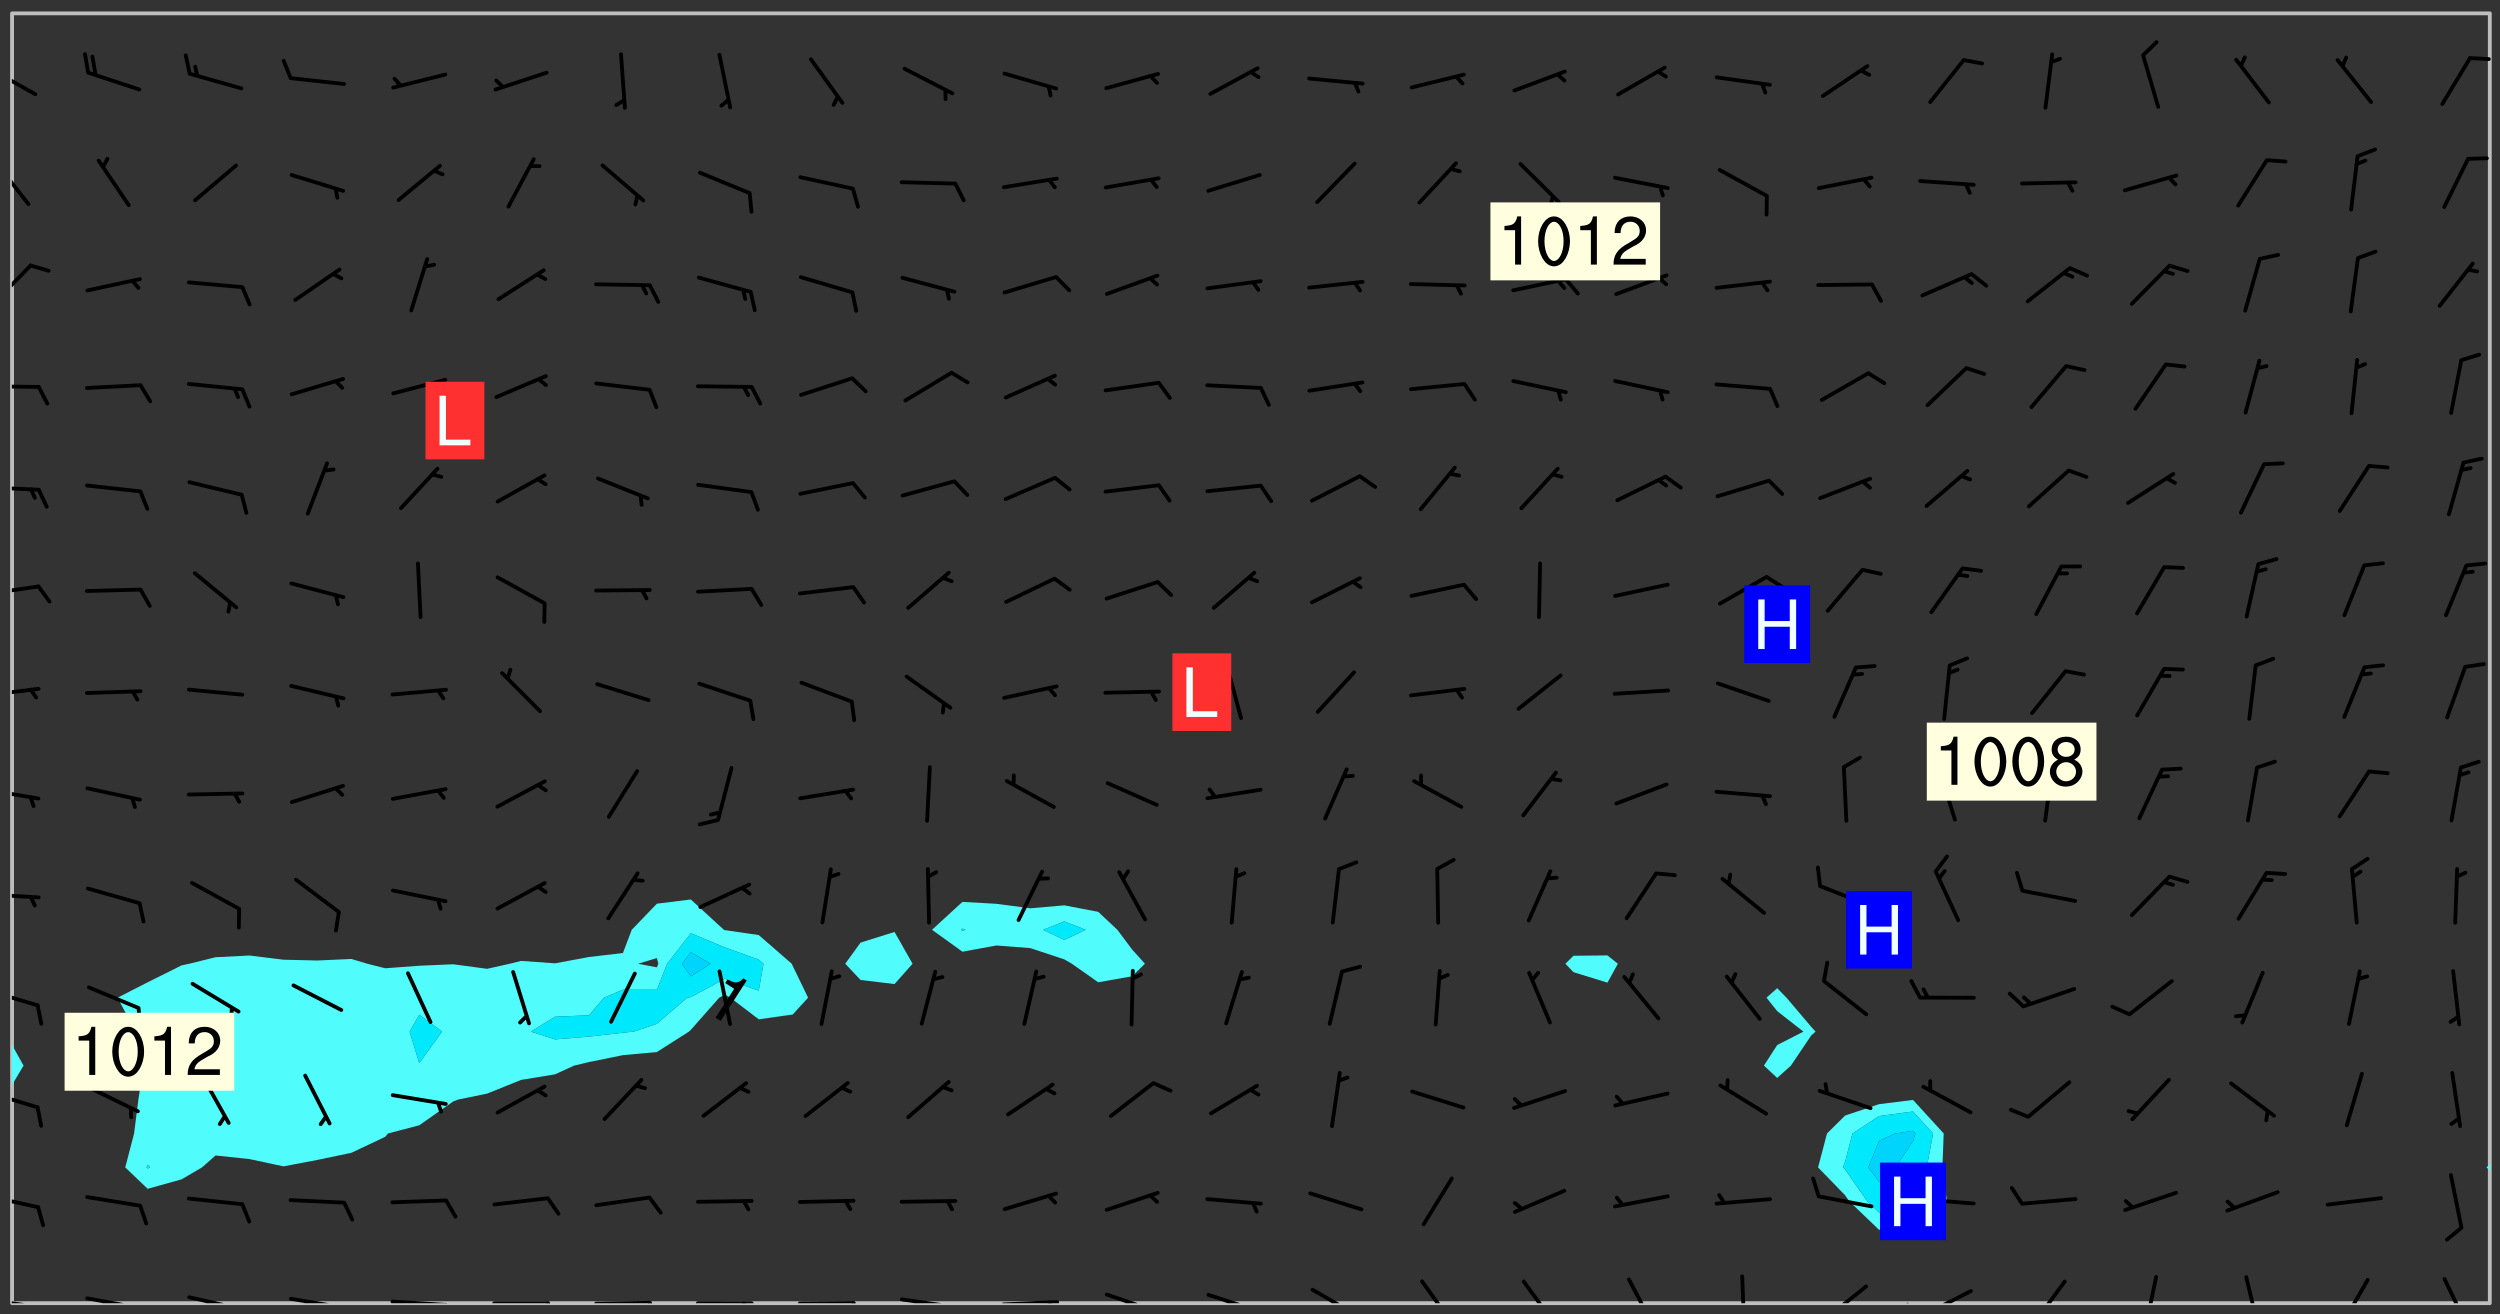 <svg xmlns="http://www.w3.org/2000/svg" role="img" xmlns:xlink="http://www.w3.org/1999/xlink" viewBox="142.45 309.95 326.84 171.84"><rect x="142.45" y="309.95" width="326.84" height="171.84" fill="#333333" stroke="none"/><defs><clipPath id="clip2"><path d="M 144 451 L 145 451 L 145 480.328 L 144 480.328 Z M 144 451"/></clipPath><clipPath id="clip3"><path d="M 144 311.672 L 145 311.672 L 145 447 L 144 447 Z M 144 311.672"/></clipPath><clipPath id="clip4"><path d="M 144 311.672 L 468 311.672 L 468 480.328 L 144 480.328 Z M 144 311.672"/></clipPath><clipPath id="clip5"><path d="M 467 463 L 468 463 L 468 480.328 L 467 480.328 Z M 467 463"/></clipPath><clipPath id="clip6"><path d="M 467 311.672 L 468 311.672 L 468 463 L 467 463 Z M 467 311.672"/></clipPath><clipPath id="clip7"><path d="M 144 479 L 148 479 L 148 480.328 L 144 480.328 Z M 144 479"/></clipPath><clipPath id="clip8"><path d="M 147 480 L 149 480 L 149 480.328 L 147 480.328 Z M 147 480"/></clipPath><clipPath id="clip9"><path d="M 153 479 L 162 479 L 162 480.328 L 153 480.328 Z M 153 479"/></clipPath><clipPath id="clip10"><path d="M 160 480 L 162 480 L 162 480.328 L 160 480.328 Z M 160 480"/></clipPath><clipPath id="clip11"><path d="M 166 479 L 175 479 L 175 480.328 L 166 480.328 Z M 166 479"/></clipPath><clipPath id="clip12"><path d="M 173 480 L 175 480 L 175 480.328 L 173 480.328 Z M 173 480"/></clipPath><clipPath id="clip13"><path d="M 180 479 L 188 479 L 188 480.328 L 180 480.328 Z M 180 479"/></clipPath><clipPath id="clip14"><path d="M 187 480 L 189 480 L 189 480.328 L 187 480.328 Z M 187 480"/></clipPath><clipPath id="clip15"><path d="M 193 479 L 202 479 L 202 480.328 L 193 480.328 Z M 193 479"/></clipPath><clipPath id="clip16"><path d="M 200 480 L 203 480 L 203 480.328 L 200 480.328 Z M 200 480"/></clipPath><clipPath id="clip17"><path d="M 206 480 L 215 480 L 215 480.328 L 206 480.328 Z M 206 480"/></clipPath><clipPath id="clip18"><path d="M 213 480 L 216 480 L 216 480.328 L 213 480.328 Z M 213 480"/></clipPath><clipPath id="clip19"><path d="M 220 480 L 228 480 L 228 480.328 L 220 480.328 Z M 220 480"/></clipPath><clipPath id="clip20"><path d="M 227 480 L 229 480 L 229 480.328 L 227 480.328 Z M 227 480"/></clipPath><clipPath id="clip21"><path d="M 233 480 L 241 480 L 241 480.328 L 233 480.328 Z M 233 480"/></clipPath><clipPath id="clip22"><path d="M 239 480 L 241 480 L 241 480.328 L 239 480.328 Z M 239 480"/></clipPath><clipPath id="clip23"><path d="M 246 480 L 255 480 L 255 480.328 L 246 480.328 Z M 246 480"/></clipPath><clipPath id="clip24"><path d="M 253 480 L 256 480 L 256 480.328 L 253 480.328 Z M 253 480"/></clipPath><clipPath id="clip25"><path d="M 260 479 L 268 479 L 268 480.328 L 260 480.328 Z M 260 479"/></clipPath><clipPath id="clip26"><path d="M 266 480 L 267 480 L 267 480.328 L 266 480.328 Z M 266 480"/></clipPath><clipPath id="clip27"><path d="M 273 479 L 281 479 L 281 480.328 L 273 480.328 Z M 273 479"/></clipPath><clipPath id="clip28"><path d="M 279 479 L 281 479 L 281 480.328 L 279 480.328 Z M 279 479"/></clipPath><clipPath id="clip29"><path d="M 286 478 L 295 478 L 295 480.328 L 286 480.328 Z M 286 478"/></clipPath><clipPath id="clip30"><path d="M 292 480 L 294 480 L 294 480.328 L 292 480.328 Z M 292 480"/></clipPath><clipPath id="clip31"><path d="M 300 478 L 308 478 L 308 480.328 L 300 480.328 Z M 300 478"/></clipPath><clipPath id="clip32"><path d="M 305 480 L 307 480 L 307 480.328 L 305 480.328 Z M 305 480"/></clipPath><clipPath id="clip33"><path d="M 313 478 L 321 478 L 321 480.328 L 313 480.328 Z M 313 478"/></clipPath><clipPath id="clip34"><path d="M 328 477 L 333 477 L 333 480.328 L 328 480.328 Z M 328 477"/></clipPath><clipPath id="clip35"><path d="M 341 477 L 347 477 L 347 480.328 L 341 480.328 Z M 341 477"/></clipPath><clipPath id="clip36"><path d="M 355 476 L 359 476 L 359 480.328 L 355 480.328 Z M 355 476"/></clipPath><clipPath id="clip37"><path d="M 369 476 L 371 476 L 371 480.328 L 369 480.328 Z M 369 476"/></clipPath><clipPath id="clip38"><path d="M 380 477 L 387 477 L 387 480.328 L 380 480.328 Z M 380 477"/></clipPath><clipPath id="clip39"><path d="M 393 478 L 401 478 L 401 480.328 L 393 480.328 Z M 393 478"/></clipPath><clipPath id="clip40"><path d="M 391 480 L 395 480 L 395 480.328 L 391 480.328 Z M 391 480"/></clipPath><clipPath id="clip41"><path d="M 407 477 L 413 477 L 413 480.328 L 407 480.328 Z M 407 477"/></clipPath><clipPath id="clip42"><path d="M 422 476 L 425 476 L 425 480.328 L 422 480.328 Z M 422 476"/></clipPath><clipPath id="clip43"><path d="M 435 476 L 438 476 L 438 480.328 L 435 480.328 Z M 435 476"/></clipPath><clipPath id="clip44"><path d="M 448 477 L 453 477 L 453 480.328 L 448 480.328 Z M 448 477"/></clipPath><clipPath id="clip45"><path d="M 461 476 L 466 476 L 466 480.328 L 461 480.328 Z M 461 476"/></clipPath><clipPath id="clip46"><path d="M 144 466 L 148 466 L 148 469 L 144 469 Z M 144 466"/></clipPath><clipPath id="clip47"><path d="M 144 452 L 148 452 L 148 455 L 144 455 Z M 144 452"/></clipPath><clipPath id="clip48"><path d="M 144 439 L 148 439 L 148 442 L 144 442 Z M 144 439"/></clipPath><clipPath id="clip49"><path d="M 144 426 L 148 426 L 148 428 L 144 428 Z M 144 426"/></clipPath><clipPath id="clip50"><path d="M 144 412 L 148 412 L 148 415 L 144 415 Z M 144 412"/></clipPath><clipPath id="clip51"><path d="M 144 399 L 148 399 L 148 402 L 144 402 Z M 144 399"/></clipPath><clipPath id="clip52"><path d="M 144 386 L 148 386 L 148 388 L 144 388 Z M 144 386"/></clipPath><clipPath id="clip53"><path d="M 144 373 L 148 373 L 148 375 L 144 375 Z M 144 373"/></clipPath><clipPath id="clip54"><path d="M 144 360 L 148 360 L 148 361 L 144 361 Z M 144 360"/></clipPath><clipPath id="clip55"><path d="M 144 344 L 147 344 L 147 350 L 144 350 Z M 144 344"/></clipPath><clipPath id="clip56"><path d="M 144 330 L 147 330 L 147 337 L 144 337 Z M 144 330"/></clipPath><clipPath id="clip57"><path d="M 144 318 L 148 318 L 148 323 L 144 323 Z M 144 318"/></clipPath><clipPath id="clip58"><path d="M 465 317 L 468 317 L 468 318 L 465 318 Z M 465 317"/></clipPath><g id="surface1189" clip-path="url(#clip1)"><path fill="#fff" fill-opacity="0" fill-rule="evenodd" d="M 0 0 L 1000 0 L 1000 1000 L 0 1000 Z M 0 0"/><path fill="#d3d3d3" fill-opacity="0" fill-rule="evenodd" d="M162.152 355.867L161.918 356.16 161.977 356.395 162.094 356.566 162.27 356.801 162.562 357.148 162.676 357.207 162.793 357.035 162.852 356.801 163.027 356.625 163.492 356.449 164.191 356.449 164.426 356.742 164.715 357.559 164.773 357.734 164.949 357.965 165.301 358.199 166 358.898 166.172 359.074 166.406 359.422 166.641 359.832 166.93 360.414 167.34 360.879 167.57 361.113 167.805 361.289 167.922 361.52 168.098 361.812 168.27 362.977 168.27 363.211 168.328 363.5 168.387 363.617 168.504 363.734 168.852 364.145 168.969 364.316 169.145 364.492 169.32 364.727 169.438 364.898 169.609 365.25 169.668 365.484 169.902 365.891 170.137 365.832 169.961 366.008 169.902 366.938 169.32 366.938 169.086 366.824 168.738 366.938 168.621 367.055 168.562 367.348 168.504 367.523 168.387 367.695 167.922 367.988 167.863 368.223 167.805 368.336 167.805 368.98 167.863 369.152 167.863 369.562 167.922 369.621 167.922 370.027 167.98 370.434 168.098 370.609 168.156 370.668 168.387 371.309 168.328 371.602 168.328 372.301 168.27 372.883 168.27 373.117 168.211 373.348 168.156 373.699 168.156 375.621 168.211 375.738 168.637 375.738 168.27 375.855 168.246 376.207 169.137 377.375 170.879 377.914 172.219 378.273 172.219 378.812 172.309 379.621 172.844 380.336 174.363 380.605 175.254 380.52 175.344 381.684 175.879 381.863 177.039 381.684 179.094 380.699 180.254 380.336 182.133 380.16 183.828 379.98 183.648 380.699 182.133 380.785 180.883 380.875 180.078 381.145 179.004 381.953 179.273 382.672 179.809 383.57 179.629 384.195 179.363 385.004 179.629 386.082 180.254 386.98 181.059 387.16 182.309 386.98 182.043 387.703 182.141 388.207 182.195 388.5 182.195 388.672 182.254 388.965 182.254 389.371 182.43 389.488 182.781 389.605 183.188 389.605 183.48 389.43 183.594 389.312 183.652 389.195 183.77 388.965 183.828 388.789 184.18 388.324 184.41 388.148 184.586 388.09 184.762 388.148 184.82 388.324 184.938 389.312 184.992 389.781 185.051 389.953 185.168 390.188 185.344 390.246 186.16 390.305 186.449 390.305 186.566 390.539 186.625 390.945 186.684 391.297 186.684 392.402 186.801 392.695 186.918 393.043 187.207 393.742 187.383 394.094 187.965 394.848 188.316 395.023 188.488 395.082 188.957 395.316 189.598 395.781 189.945 396.016 190.238 396.191 190.531 396.246 190.762 396.309 191.578 396.656 191.871 396.832 191.984 397.004 192.336 397.355 192.453 397.531 192.977 398.172 192.977 398.461 193.035 398.812 193.035 399.16 193.094 399.512 193.152 399.801 193.27 399.859 193.441 399.918 193.617 399.918 194.199 400.152 194.375 400.27 194.551 400.559 194.727 400.793 194.84 401.027 195.133 401.258 195.25 401.375 195.25 401.785 195.309 401.84 195.598 402.074 195.832 402.191 195.891 402.309 196.008 402.48 196.066 402.598 196.297 402.832 196.355 403.008 196.59 403.066 196.707 403.125 196.59 403.238 196.531 403.355 196.531 403.473 196.414 403.766 196.297 404.055 196.297 404.637 196.473 404.754 196.59 404.812 196.648 404.93 196.766 405.047 196.879 405.105 197.055 405.453 197.113 405.805 197.172 406.211 197.172 406.387 197.113 406.562 196.996 407.262 196.996 407.434 197.113 407.609 197.406 407.902 197.812 407.902 197.988 408.02 198.105 408.191 198.223 408.484 198.223 408.719 197.695 408.719 197.465 408.484 197.23 408.484 197.055 408.543 196.996 409.242 197.055 409.59 197.172 409.766 197.348 410.176 197.465 410.406 197.754 410.875 197.93 410.93 198.453 410.93 198.688 410.988 199.445 411.629 199.504 411.922 199.504 412.156 199.562 412.215 199.793 412.562 199.793 412.914 199.676 413.086 199.676 413.379 199.969 413.668 200.262 413.844 200.434 413.902 200.727 414.078 201.02 414.195 201.602 414.602 201.891 414.836 202.184 415.012 202.402 415.172 202.418 415.184 202.648 415.359 203.289 415.883 203.465 416.117 203.582 416.293 203.758 416.469 203.871 416.641 203.871 417.281 203.988 417.457 204.457 417.574 205.039 417.691 205.273 417.75 205.504 417.863 205.797 417.98 205.91 418.039 206.496 418.391 206.785 418.562 206.961 418.625 207.137 418.68 207.312 418.738 208.012 419.09 208.301 419.266 208.535 419.32 208.824 419.496 209.059 419.613 209.699 420.02 209.992 420.137 210.164 420.195 210.398 420.254 210.809 420.312 211.039 420.371 211.273 420.488 211.332 420.66 210.922 420.836 211.391 420.895 211.449 421.188 211.562 421.422 211.738 421.477 211.973 421.535 212.148 421.594 212.555 421.711 213.195 421.945 213.312 422.117 213.371 422.352 213.371 422.527 213.312 422.645 213.254 423.051 213.488 423.285 213.605 423.344 213.953 423.461 214.594 423.691 214.77 423.809 215.059 423.926 215.234 424.102 215.469 424.566 216.051 425.672 216.227 425.848 216.574 426.023 216.75 426.141 217.102 426.258 218.148 426.781 218.383 426.84 218.848 426.953 219.141 427.012 219.605 427.188 220.363 427.77 220.598 428.004 220.945 428.469 221.121 428.645 221.41 428.879 222.227 429.578 222.52 429.754 222.809 430.043 223.102 430.219 223.395 430.508 224.09 431.148 224.266 431.324 224.559 431.559 224.848 431.793 225.316 432.082 225.957 432.664 226.305 432.898 226.539 433.191 226.887 433.539 227.238 434.004 228.172 434.996 228.52 435.402 228.637 435.578 228.871 435.637 228.984 435.754 229.629 435.93 229.859 436.043 230.094 436.102 230.387 436.277 230.617 436.395 231.551 437.094 231.957 437.5 232.191 437.676 232.598 437.852 232.832 437.969 233.648 438.316 233.996 438.551 234.23 438.668 234.523 438.957 234.754 439.074 235.512 439.426 235.863 439.598 236.094 439.656 236.387 439.773 236.621 439.832 237.492 440.008 238.309 440.008 238.777 440.238 238.949 440.297 239.824 440.996 240.289 441.113 240.582 441.172 240.758 441.23 240.988 441.289 241.457 441.348 241.805 441.406 242.156 441.465 242.562 441.523 242.855 441.523 243.027 441.582 243.027 441.812 243.203 441.988 243.496 441.988 243.844 442.047 244.195 442.105 244.895 442.223 245.535 442.223 246 441.988 246.293 441.812 246.465 441.695 246.875 441.523 247.164 441.348 248.098 440.883 248.566 440.59 249.09 440.297 249.555 440.125 250.02 439.949 251.07 439.484 251.359 439.367 251.77 439.25 252.059 439.133 252.586 438.957 254.102 438.258 254.684 437.91 254.973 437.852 255.266 437.793 255.613 437.676 256.488 437.445 256.84 437.328 256.953 437.328 257.188 437.27 258.062 437.035 258.297 436.977 259.109 436.977 259.461 436.918 260.277 436.801 260.449 436.742 260.801 436.688 261.094 436.629 261.324 436.57 262.141 436.395 262.316 436.336 262.664 436.336 262.898 436.277 263.363 436.16 264.121 435.988 264.355 435.93 264.703 435.93 265.113 435.812 265.402 435.754 266.688 435.695 266.977 435.695 267.387 435.637 267.617 435.578 267.793 435.578 268.668 435.461 269.074 435.461 269.484 435.344 269.832 435.344 270.184 435.23 271.055 435.172 272.805 435.172 273.852 435.461 274.262 435.578 274.551 435.695 274.902 435.812 275.191 435.93 276.242 436.102 276.531 436.16 276.824 436.16 277.117 436.219 277.289 436.277 277.699 436.336 277.871 436.395 277.988 436.453 278.105 436.453 278.223 436.512 278.574 436.57 278.688 436.57 279.098 436.637 281.02 437.031 282.945 437.426 284.465 437.875 286.16 438.594 288.305 439.398 289.91 438.68 291.34 437.875 292.5 436.797 293.75 436.348 296.785 435.629 298.66 435.27 300.805 433.922 303.039 432.668 305.539 431.41 307.234 430.961 309.02 430.781 310.18 430.512 310.805 431.051 312.145 430.781 312.859 429.793 313.844 428.449 314.289 428.27 315.094 427.91 316.969 427.371 318.754 426.922 320.004 426.652 321.164 426.562 322.863 426.473 324.824 426.203 326.074 426.113 326.613 426.113 327.238 426.023 328.129 426.023 330.273 425.844 332.684 425.664 335.273 425.574 336.969 425.754 338.578 425.844 340.008 426.203 341.168 426.922 343.043 427.91 344.203 429.438 344.469 430.152 345.098 430.242 345.453 431.141 345.988 431.68 346.523 433.207 347.598 433.566 348.133 433.566 347.328 434.102 347.418 435.809 348.133 438.504 349.023 439.309 349.918 440.297 350.633 441.555 352.418 442.094 353.938 441.914 354.293 443.258 355.902 442.453 356.883 441.914 357.152 442.184 357.469 441.969 357.688 441.824 358.488 442.273 358.938 441.914 359.293 441.914 359.828 441.645 360.367 440.926 360.902 440.656 361.527 439.668 362.688 440.117 363.527 440.488 364.922 441.105 366.617 440.926 368.223 440.926 370.008 441.016 370.188 439.309 370.723 437.965 371.527 438.234 372.02 439.082 372.422 439.488 372.332 440.027 372.332 440.387 373.047 440.836 373.758 440.566 375.188 440.566 375.547 441.555 375.992 442.812 376.707 444.156 377.957 444.785 379.652 445.414 380.367 445.234 380.547 444.695 381.527 444.605 381.977 444.965 382.062 446.223 381.797 446.852 381.262 447.031 381.262 447.57 381.977 448.555 382.242 449.094 383.227 450.082 384.027 451.16 383.762 451.52 383.672 452.418 383.047 454.75 382.691 456.816 382.602 458.609 382.422 459.328 382.332 459.867 382.332 461.305 381.352 463.188 380.992 464.895 380.457 465.793 379.652 466.961 379.387 467.5 381.441 468.754 381.527 469.113 381.172 469.652 381.082 469.473 381.082 470.281 381.172 471.719 380.727 472.434 379.652 472.527 379.387 473.242 379.922 474.141 380.727 474.859 381.887 475.668 383.227 475.938 383.672 476.297 383.316 476.746 381.527 476.656 380.277 476.207 379.562 475.488 378.938 475.398 378.762 478.988 378.574 480.297 467.934 480.297 467.934 311.703 412.664 311.703 412.664 360.785 413.426 360.91 416.715 361.453 418.738 364.289 418.738 367.043 421.09 367.375 423.438 367.707 427.488 367.707 426.109 371.867 424.086 372.574 422.062 373.277 421.52 373.621 418.926 375.238 418.738 375.355 416.715 373.277 415.984 370.535 413.312 368.457 411.938 364.957 411.871 364.875 409.914 362.203 412.664 360.785 412.664 311.703 294.422 311.703 294.422 403.117 294.539 403.148 294.672 403.16 294.746 403.234 294.852 403.281 294.941 403.34 295.027 403.398 295.117 403.457 295.414 403.754 295.473 403.844 295.504 403.961 295.531 404.078 295.547 404.215 295.516 404.332 295.457 404.422 295.398 404.508 295.355 404.613 295.309 404.715 295.281 404.836 295.281 404.98 295.457 405.25 295.605 405.398 295.68 405.484 295.754 405.559 295.797 405.664 295.859 405.754 295.918 405.84 295.961 405.945 296.02 406.035 296.066 406.137 296.109 406.242 296.168 406.328 296.285 406.508 296.359 406.582 296.422 406.668 296.48 406.758 296.523 406.863 296.582 406.953 296.641 407.039 296.703 407.129 296.762 407.219 296.805 407.32 296.922 407.5 296.996 407.574 297.055 407.66 297.129 407.734 297.219 407.793 297.324 407.84 297.473 407.84 297.605 407.824 297.738 407.84 297.84 407.793 297.914 407.719 297.961 407.617 297.945 407.484 297.945 407.336 297.898 407.23 297.871 407.113 297.824 407.012 297.797 406.891 297.754 406.789 297.691 406.699 297.648 406.598 297.605 406.492 297.574 406.375 297.559 406.242 297.547 406.105 297.633 406.047 297.691 405.961 297.812 405.93 297.855 406.035 297.871 406.168 297.871 406.285 297.93 406.387 297.988 406.477 298.078 406.535 298.227 406.684 298.285 406.773 298.328 406.879 298.316 406.98 298.402 407.039 298.508 407.086 298.594 407.145 298.684 407.203 298.758 407.277 298.641 407.305 298.535 407.352 298.449 407.41 298.375 407.484 298.316 407.574 298.254 407.66 298.227 407.781 298.18 407.883 298.137 407.988 298.105 408.105 298.094 408.238 298.078 408.371 298.078 408.52 298.105 408.637 298.152 408.742 298.195 408.844 298.254 408.934 298.328 409.008 298.418 409.066 298.492 409.141 298.582 409.199 298.641 409.289 298.684 409.395 298.73 409.496 298.848 409.527 298.98 409.543 299.129 409.543 299.246 409.512 299.352 409.555 299.395 409.66 299.441 409.762 299.469 409.883 299.5 410 299.527 410.117 299.559 410.238 299.586 410.355 299.691 410.398 299.793 410.445 299.926 410.43 300.074 410.578 300.137 410.664 300.211 410.738 300.281 410.812 300.371 410.875 300.477 410.918 300.578 410.961 300.695 410.992 300.832 411.008 300.949 410.977 301.023 410.902 301.051 410.785 301.039 410.652 301.008 410.531 300.98 410.414 301.023 410.309 301.141 410.309 301.23 410.371 301.348 410.398 301.496 410.398 301.629 410.414 301.777 410.414 301.91 410.43 302.043 410.414 302.191 410.414 302.324 410.398 302.457 410.387 302.594 410.398 302.711 410.371 302.844 410.355 303.035 410.297 302.977 410.473 302.961 410.605 302.934 410.727 302.918 410.859 302.859 410.945 302.727 410.961 302.621 411.008 302.516 411.051 302.398 411.082 302.281 411.109 302.016 411.141 301.867 411.141 301.734 411.156 301.66 411.23 301.719 411.316 301.867 411.465 301.984 411.645 302.059 411.715 302.148 411.777 302.238 411.836 302.324 411.895 302.414 411.953 302.516 411.996 302.621 412.059 302.727 412.102 302.812 412.16 302.918 412.207 303.02 412.25 303.199 412.367 303.258 412.457 303.215 412.559 303.168 412.664 303.184 412.797 303.406 413.02 303.465 413.109 303.508 413.211 303.539 413.332 303.582 413.434 303.598 413.566 303.629 413.684 303.641 413.82 303.672 413.938 303.82 414.086 303.922 414.129 304.027 414.172 304.145 414.203 304.277 414.219 304.414 414.234 304.531 414.234 304.648 414.203 304.738 414.145 304.781 414.039 304.828 413.938 304.871 413.832 304.902 413.715 304.914 413.582 304.914 413.434 304.902 413.301 304.887 413.168 304.855 413.051 304.812 412.945 304.766 412.84 304.723 412.738 304.68 412.633 304.664 412.5 304.68 412.367 304.707 412.25 304.738 412.133 304.766 412.012 304.812 411.91 304.902 411.852 304.988 411.789 305.062 411.715 305.152 411.656 305.375 411.434 305.434 411.348 305.508 411.273 305.625 411.094 305.684 411.008 305.684 410.859 305.609 410.785 305.508 410.738 305.402 410.695 305.301 410.652 305.242 410.562 305.195 410.457 305.168 410.34 305.258 410.281 305.375 410.25 305.477 410.207 305.656 410.09 305.805 409.941 305.816 409.809 305.805 409.703 305.715 409.645 305.582 409.66 305.434 409.66 305.301 409.676 305.168 409.66 305.047 409.629 304.961 409.57 304.887 409.496 304.828 409.406 304.766 409.32 304.648 409.141 304.59 409.055 304.621 408.934 304.707 408.875 304.828 408.844 304.887 408.758 304.887 408.637 304.855 408.52 304.797 408.43 304.738 408.344 304.691 408.238 304.664 408.121 304.648 407.988 304.707 407.898 304.781 407.824 304.871 407.766 304.988 407.586 305.062 407.512 305.121 407.426 305.27 407.277 305.391 407.246 305.523 407.23 305.656 407.246 305.73 407.32 305.773 407.426 305.789 407.559 305.758 407.676 305.641 407.707 305.508 407.719 305.359 407.867 305.316 407.973 305.27 408.074 305.242 408.195 305.211 408.312 305.211 408.461 305.242 408.578 305.285 408.684 305.344 408.773 305.418 408.844 305.492 408.918 305.609 408.949 305.73 408.977 305.848 408.949 305.98 408.934 306.098 408.934 306.188 408.992 306.262 409.066 306.309 409.172 306.367 409.258 306.469 409.305 306.602 409.32 306.707 409.363 306.793 409.422 306.781 409.527 306.707 409.602 306.527 409.719 306.469 409.809 306.379 409.867 306.309 409.941 306.234 410.016 306.172 410.105 306.145 410.223 306.129 410.355 306.145 410.488 306.129 410.621 306.129 410.77 306.145 410.902 306.172 411.02 306.203 411.141 306.277 411.215 306.367 411.273 306.453 411.332 306.543 411.391 306.66 411.422 306.66 411.508 306.559 411.555 306.469 411.613 306.203 411.645 306.086 411.672 305.938 411.672 305.832 411.715 305.73 411.762 305.672 411.852 305.609 412.086 305.598 412.219 305.566 412.34 305.551 412.473 305.551 412.766 305.539 412.898 305.551 413.035 305.566 413.168 305.699 413.184 305.832 413.195 305.953 413.227 306.039 413.285 306.113 413.359 306.16 413.465 306.203 413.566 306.219 413.699 306.219 414.145 306.203 414.277 306.203 414.723 306.234 414.988 306.262 415.105 306.277 415.238 306.309 415.355 306.395 415.566 306.426 415.832 306.426 415.98 306.395 416.098 306.367 416.215 306.336 416.336 306.309 416.453 306.277 416.57 306.246 416.691 306.234 416.824 306.219 416.957 306.309 417.016 306.426 416.984 306.527 417 306.574 417.105 306.543 417.371 306.543 417.812 306.5 417.918 306.453 418.023 306.41 418.125 306.367 418.23 306.309 418.316 306.277 418.438 306.234 418.555 306.203 418.672 306.188 418.805 306.203 418.938 306.262 419.027 306.367 419.074 306.453 419.133 306.512 419.219 306.5 419.355 306.469 419.473 306.426 419.574 306.426 420.02 306.41 420.152 306.41 420.301 306.379 420.418 306.336 420.523 306.309 420.641 306.262 420.746 306.219 420.848 306.188 420.969 306.16 421.086 306.129 421.219 306.098 421.336 306.07 421.453 306.027 421.559 305.996 421.676 305.965 421.797 305.953 421.93 305.938 422.062 305.938 422.359 305.965 422.477 305.965 422.625 306.012 423.023 306.039 423.141 306.098 423.23 306.219 423.262 306.367 423.262 306.5 423.246 306.559 423.336 306.559 423.453 306.5 423.543 306.41 423.602 306.309 423.645 306.203 423.691 306.113 423.75 306.027 423.809 305.891 423.824 305.773 423.793 305.641 423.777 305.539 423.824 305.477 423.91 305.465 424.047 305.449 424.18 305.418 424.297 305.391 424.414 305.375 424.547 305.344 424.668 305.344 424.965 305.359 425.098 305.391 425.215 305.391 425.363 305.402 425.496 305.402 425.645 305.375 425.762 305.328 425.863 305.301 425.984 305.27 426.102 305.211 426.191 305.137 426.266 305.035 426.309 304.93 426.355 304.812 426.383 304.691 426.414 304.59 426.367 304.648 426.281 304.754 426.234 304.781 426.117 304.812 426 304.84 425.879 304.871 425.762 304.871 425.613 304.887 425.48 304.855 425.363 304.812 425.258 304.707 425.273 304.633 425.348 304.531 425.391 304.441 425.453 304.367 425.527 304.324 425.629 304.309 425.762 304.277 425.879 304.25 426 304.219 426.117 304.191 426.234 304.16 426.355 304.133 426.473 304.102 426.59 304.059 426.695 303.969 426.754 303.879 426.754 303.762 426.723 303.73 426.637 303.746 426.5 303.715 426.383 303.715 426.234 303.703 426.102 303.703 425.953 303.641 425.719 303.613 425.598 303.57 425.496 303.523 425.391 303.465 425.305 303.406 425.215 303.363 425.109 303.301 425.023 303.152 424.875 303.082 424.801 302.977 424.754 302.871 424.711 302.77 424.668 302.473 424.371 302.383 424.297 302.297 424.238 302.191 424.195 302.102 424.133 302.016 424.074 301.91 424.031 301.82 423.973 301.734 423.91 301.66 423.84 301.555 423.793 301.469 423.734 301.363 423.691 301.273 423.629 301.172 423.586 301.066 423.543 300.98 423.484 300.875 423.438 300.77 423.395 300.668 423.348 300.578 423.289 300.477 423.246 300.371 423.203 300.281 423.141 300.164 423.113 300.031 423.098 299.898 423.113 299.75 423.113 299.617 423.129 299.5 423.098 299.41 423.039 299.336 422.965 299.246 422.906 299.145 422.859 298.996 422.859 298.875 422.832 298.773 422.789 298.699 422.715 298.582 422.535 298.492 422.477 298.391 422.434 298.301 422.371 298.195 422.328 298.105 422.27 298.02 422.211 297.914 422.164 297.855 422.078 297.797 421.988 297.754 421.883 297.707 421.781 297.633 421.707 297.547 421.648 297.473 421.574 297.383 421.516 297.16 421.293 297.117 421.188 297.086 420.922 297.191 420.879 297.336 420.879 297.441 420.922 297.516 420.996 297.605 421.055 297.691 421.113 297.797 421.16 297.887 421.219 298.035 421.367 298.105 421.441 298.254 421.59 298.316 421.676 298.391 421.75 298.477 421.809 298.551 421.883 298.641 421.945 298.73 422.004 298.816 422.062 299.086 422.238 299.188 422.285 299.293 422.328 299.395 422.371 299.441 422.297 299.5 422.211 299.574 422.137 299.645 422.062 299.75 422.105 299.824 422.18 299.883 422.27 299.926 422.371 299.973 422.477 300.016 422.582 300.137 422.609 300.254 422.582 300.328 422.492 300.371 422.387 300.43 422.297 300.504 422.223 300.609 422.18 300.727 422.152 300.859 422.164 300.949 422.223 301.098 422.371 301.156 422.461 301.199 422.566 301.246 422.668 301.289 422.773 301.332 422.875 301.438 422.922 301.543 422.965 301.676 422.98 301.762 422.922 301.82 422.832 301.895 422.758 302 422.715 302.117 422.742 302.223 422.789 302.324 422.832 302.43 422.875 302.531 422.922 302.711 423.039 302.711 423.156 302.695 423.289 302.711 423.422 302.727 423.559 302.785 423.645 302.887 423.691 303.008 423.719 303.125 423.75 303.273 423.75 303.391 423.719 303.449 423.629 303.629 423.512 303.688 423.422 303.762 423.348 303.82 423.262 303.938 423.082 304.117 422.965 304.234 422.996 304.324 423.055 304.367 423.129 304.352 423.262 304.352 423.379 304.441 423.438 304.59 423.438 304.723 423.422 304.855 423.41 305.121 423.379 305.227 423.336 305.344 423.305 305.465 423.277 305.539 423.203 305.609 423.129 305.672 423.039 305.656 422.934 305.609 422.832 305.508 422.789 305.402 422.773 305.285 422.801 305.02 422.832 304.871 422.832 304.797 422.758 304.707 422.699 304.59 422.668 304.473 422.641 304.34 422.625 304.191 422.625 304.059 422.641 303.762 422.641 303.656 422.594 303.508 422.445 303.465 422.344 303.406 422.254 303.629 422.031 303.715 421.973 303.82 421.93 303.938 421.898 304.07 421.883 304.203 421.898 304.34 421.914 304.441 421.957 304.574 421.945 304.664 421.883 304.766 421.84 304.828 421.75 304.781 421.648 304.691 421.59 304.574 421.559 304.473 421.516 304.414 421.426 304.352 421.336 304.352 421.219 304.367 421.086 304.473 421.039 304.547 420.969 304.547 420.848 304.457 420.789 304.426 420.672 304.516 420.613 304.59 420.539 304.633 420.434 304.691 420.344 304.738 420.242 304.754 420.109 304.754 419.961 304.707 419.855 304.664 419.754 304.574 419.695 304.441 419.68 304.34 419.637 304.203 419.621 304.086 419.59 303.641 419.59 303.508 419.574 303.375 419.562 303.242 419.547 303.125 419.516 302.977 419.516 302.844 419.5 302.711 419.488 302.445 419.457 302.324 419.414 302.238 419.355 302.164 419.281 302.164 419.133 302.176 419 302.281 418.953 302.383 418.91 302.516 418.895 302.668 418.895 302.801 418.879 303.094 418.879 303.215 418.91 303.316 418.953 303.406 419.012 303.641 419.074 303.762 419.027 303.852 418.969 303.953 418.926 304.086 418.91 304.191 418.953 304.293 419 304.426 419.012 304.547 418.984 304.691 418.984 304.812 418.953 304.93 418.926 305.035 418.879 305.109 418.805 305.195 418.746 305.344 418.598 305.402 418.512 305.449 418.406 305.477 418.289 305.492 418.184 305.391 418.141 305.301 418.082 305.184 418.051 305.078 418.008 304.988 417.945 304.914 417.859 304.84 417.785 304.738 417.742 304.633 417.695 304.531 417.652 304.473 417.562 304.426 417.461 304.34 417.25 304.277 417.164 304.219 417.074 304.145 417 304.059 416.941 303.789 416.941 303.672 416.973 303.582 417.031 303.48 417.074 303.348 417.09 303.242 417.074 303.215 416.957 303.152 416.867 303.035 416.836 302.934 416.793 302.785 416.645 302.754 416.527 302.738 416.422 302.812 416.348 302.992 416.23 303.109 416.203 303.227 416.172 303.363 416.188 303.465 416.23 303.57 416.273 303.672 416.32 303.777 416.363 303.895 416.395 304.027 416.41 304.145 416.438 304.277 416.453 304.383 416.438 304.473 416.379 304.398 416.305 304.293 416.262 304.219 416.188 304.145 416.098 303.996 415.949 303.91 415.891 303.82 415.832 303.746 415.758 303.656 415.699 303.555 415.652 303.434 415.625 303.332 415.578 303.227 415.535 303.109 415.504 303.008 415.461 302.887 415.43 302.738 415.43 302.621 415.461 302.516 415.504 302.43 415.566 302.25 415.684 302.164 415.742 302.074 415.801 301.969 415.848 301.883 415.906 301.777 415.949 301.676 415.992 301.57 416.039 301.496 416.113 301.438 416.203 301.379 416.289 301.332 416.395 301.273 416.48 301.199 416.555 301.066 416.543 300.949 416.512 300.832 416.512 300.758 416.586 300.668 416.645 300.594 416.719 300.504 416.777 300.418 416.836 300.312 416.883 300.211 416.926 300.074 416.941 299.973 416.898 299.824 416.75 299.719 416.703 299.633 416.703 299.527 416.75 299.426 416.793 299.305 416.824 299.188 416.793 299.113 416.719 299.113 416.602 299.145 416.48 299.219 416.41 299.277 416.32 299.352 416.246 299.469 416.215 299.574 416.172 299.867 416.172 300 416.156 300.137 416.141 300.238 416.098 300.328 416.039 300.43 415.992 300.52 415.934 300.652 415.922 300.742 415.98 300.875 415.992 300.965 415.934 301.051 415.875 301.156 415.832 301.246 415.773 301.332 415.711 301.422 415.652 301.57 415.504 301.629 415.418 301.688 415.328 301.793 415.285 301.926 415.27 302.043 415.297 302.164 415.328 302.223 415.27 302.281 415.18 302.312 414.914 302.34 414.797 302.445 414.809 302.578 414.824 302.68 414.781 302.77 414.723 302.828 414.633 302.902 414.559 302.961 414.469 303.008 414.367 303.02 414.234 303.008 414.102 302.961 413.996 302.812 413.848 302.754 413.758 302.695 413.672 302.652 413.566 302.652 413.121 302.668 412.988 302.668 412.84 302.68 412.707 302.621 412.648 302.531 412.707 302.43 412.664 302.25 412.547 302.164 412.488 302.102 412.398 302.043 412.309 301.969 412.234 301.883 412.176 301.762 412.207 301.66 412.219 301.555 412.266 301.469 412.324 301.363 412.367 301.215 412.516 301.125 412.574 301.039 412.633 300.949 412.695 300.844 412.738 300.711 412.754 300.711 412.633 300.816 412.59 300.934 412.559 301.008 412.488 301.051 412.383 301.051 412.234 301.023 412.117 300.875 411.969 300.742 411.953 300.594 411.953 300.477 411.984 300.371 412.027 300.27 412.07 300.18 412.133 300.062 412.16 299.988 412.086 300 411.953 299.957 411.852 299.914 411.746 299.824 411.688 299.707 411.715 299.586 411.746 299.469 411.777 299.367 411.82 299.246 411.852 299.145 411.895 299.039 411.938 298.949 411.996 298.848 412.012 298.848 411.895 298.863 411.762 298.805 411.672 298.73 411.715 298.582 411.863 298.523 411.953 298.449 412.027 298.402 412.133 298.359 412.234 298.285 412.309 298.227 412.398 298.152 412.473 298.094 412.559 298.02 412.633 297.93 412.695 297.855 412.766 297.781 412.84 297.68 412.855 297.547 412.871 297.441 412.828 297.441 412.707 297.59 412.559 297.633 412.457 297.691 412.367 297.738 412.266 297.781 412.16 297.84 412.07 297.871 411.953 297.914 411.852 297.945 411.73 297.973 411.613 298.02 411.508 298.062 411.406 298.105 411.301 298.18 411.23 298.27 411.168 298.359 411.109 298.461 411.066 298.758 411.066 299.023 411.035 299.129 410.992 299.055 410.918 298.938 410.887 298.832 410.844 298.742 410.785 298.641 410.738 298.551 410.68 298.449 410.637 298.344 410.594 298.254 410.531 298.168 410.473 298.062 410.43 297.961 410.387 297.84 410.355 297.723 410.324 297.621 410.281 297.5 410.25 297.398 410.207 297.309 410.148 297.266 410.043 297.25 409.91 297.352 409.867 297.484 409.852 297.621 409.867 297.754 409.852 297.855 409.809 297.914 409.719 297.93 409.613 297.84 409.555 297.766 409.48 297.664 409.438 297.574 409.379 297.426 409.23 297.383 409.125 297.367 408.992 297.367 408.699 297.309 408.609 297.219 408.551 297.145 408.477 297.102 408.371 297.07 408.254 297.012 408.164 296.938 408.09 296.82 408.062 296.746 407.988 296.656 407.93 296.566 407.867 296.48 407.809 296.406 407.734 296.348 407.648 296.301 407.543 296.215 407.484 296.066 407.336 295.871 407.277 295.738 407.293 295.637 407.336 295.562 407.41 295.516 407.512 295.473 407.617 295.414 407.707 295.355 407.793 295.059 408.09 294.969 408.148 294.883 408.148 294.82 408.062 294.777 407.957 294.809 407.84 294.867 407.75 294.895 407.633 294.883 407.5 294.793 407.438 294.688 407.484 294.57 407.512 294.453 407.543 294.184 407.719 294.082 407.766 293.965 407.793 293.859 407.84 293.77 407.898 293.668 407.941 293.609 407.855 293.562 407.75 293.578 407.617 293.625 407.512 293.695 407.438 293.77 407.367 293.828 407.277 293.828 407.129 293.785 407.023 293.547 407.023 293.445 407.07 293.414 407.188 293.387 407.305 293.355 407.426 293.281 407.469 293.148 407.484 293.074 407.438 293.031 407.336 292.988 407.23 292.941 407.129 292.898 407.023 292.777 407.055 292.676 407.098 292.543 407.113 292.426 407.145 292.32 407.188 292.23 407.246 292.129 407.293 292.008 407.32 291.875 407.336 291.773 407.293 291.715 407.203 291.668 407.098 291.625 406.996 291.582 406.891 291.582 406.773 291.641 406.684 291.727 406.625 291.906 406.508 292.008 406.461 292.113 406.418 292.219 406.359 292.32 406.316 292.41 406.254 292.512 406.211 292.617 406.152 292.719 406.105 292.809 406.047 292.914 406.004 293.016 405.961 293.105 405.898 293.207 405.855 293.344 405.84 293.461 405.871 293.562 405.914 293.684 405.945 293.785 405.988 293.891 406.035 293.992 406.078 294.098 406.121 294.199 406.168 294.305 406.211 294.406 406.254 294.512 406.301 294.598 406.359 294.703 406.402 294.82 406.434 294.926 406.477 295.027 406.523 295.117 406.582 295.223 406.625 295.324 406.668 295.43 406.715 295.547 406.742 295.648 406.789 295.77 406.816 295.918 406.816 296.004 406.758 296.02 406.656 296.078 406.566 296.051 406.449 295.977 406.375 295.859 406.195 295.785 406.121 295.695 406.047 295.516 405.93 295.43 405.871 295.324 405.828 295.223 405.781 294.953 405.605 294.895 405.516 294.82 405.441 294.762 405.352 294.719 405.25 294.688 405.133 294.672 404.996 294.672 404.434 294.66 404.301 294.645 404.168 294.613 404.051 294.598 403.918 294.586 403.785 294.555 403.664 294.332 403.441 294.273 403.355 294.258 403.25 294.289 403.133 294.422 403.117 294.422 311.703 172.992 311.703 172.992 313.156 172.934 313.391 172.582 314.441 172.41 314.965 172.293 315.312 172.117 315.723 172 315.895 171.766 316.188 171.535 316.246 171.184 316.246 171.066 316.305 170.836 316.711 170.836 317.004 170.953 317.18 171.184 317.41 171.301 317.645 171.941 318.402 172.234 318.867 172.41 319.102 172.641 319.453 172.875 319.801 173.516 320.617 173.691 321.082 173.863 321.492 173.98 322.188 174.156 322.656 174.273 324.055 174.332 324.52 174.332 325.395 174.449 326.441 174.449 331.223 174.391 331.688 174.039 332.969 173.863 333.492 173.75 333.902 173.398 334.832 172.934 336 172.699 336.582 172.582 336.758 172.41 337.105 172.234 337.512 171.883 338.328 171.824 338.621 171.711 338.914 171.594 339.203 171.535 339.379 171.418 340.254 171.359 340.66 171.301 340.777 171.242 340.953 171.184 341.125 170.953 341.652 170.836 341.824 170.836 342.059 170.719 342.293 170.66 342.465 170.484 343.051 170.484 343.34 170.426 343.516 170.426 343.809 170.367 343.922 170.309 344.449 170.309 344.621 170.254 344.855 170.254 347.477 170.078 348.293 169.961 348.469 169.785 348.703 169.668 348.875 169.555 349.109 168.969 350.043 168.738 350.332 168.445 350.797 168.27 351.031 167.98 351.383 167.629 352.082 167.516 352.312 167.34 352.723 167.164 352.953 166.758 353.48 165.941 354.18 165.648 354.352 165.359 354.586 165.184 354.703 165.008 354.879 164.484 355.285 163.957 355.461 163.785 355.637 163.551 355.691 162.91 355.867 162.152 355.867M174.363 386.891L173.289 387.34 173.648 388.234 174.898 387.52 175.344 386.98 174.363 386.891"/><path fill="#d3d3d3" fill-opacity="0" fill-rule="evenodd" d="M201.508 416.598L200.613 416.598 201.062 417.227 202.043 417.586 202.848 417.496 203.293 416.508 203.117 416.598 202.402 416.242 201.508 416.598M356.129 475.668L356.07 475.145 356.07 474.852 356.184 474.559 356.242 474.328 356.711 473.859 356.824 473.859 356.941 473.746 357.059 473.688 357.234 473.688 357.469 473.629 357.816 473.629 358.051 473.688 358.168 473.746 358.398 473.918 358.457 474.094 358.574 474.676 358.574 474.969 358.457 475.145 358.285 475.434 358.109 475.609 357.582 476.133 357.352 476.367 357.234 476.426 357.059 476.426 356.941 476.367 356.535 476.074 356.359 475.957 356.242 475.898 356.184 475.785 356.129 475.668M362.77 464.711L362.711 464.539 362.711 463.43 362.77 463.258 362.945 463.199 363.117 463.141 363.293 463.141 363.527 463.082 363.645 463.141 363.703 463.84 363.645 464.012 363.527 464.188 363.41 464.246 363.176 464.77 363.062 464.828 362.828 464.828 362.77 464.711M372.383 450.32L372.266 450.145 372.266 449.445 372.559 448.57 372.676 448.398 372.852 448.047 372.965 447.816 373.082 447.523 373.434 446.766 373.551 446.535 373.723 446.301 373.898 446.301 374.016 446.242 374.656 446.242 374.773 446.301 375.008 446.535 375.18 446.648 375.531 446.941 375.648 447.059 375.762 447.234 375.762 447.348 375.879 447.406 375.996 447.523 375.996 448.223 375.938 448.398 375.938 448.629 375.879 448.805 375.531 449.855 375.414 450.086 375.297 450.32 375.18 450.379 374.949 450.613 374.309 450.902 373.434 450.902 373.023 450.785 372.383 450.32"/><path fill="none" stroke="#bebebe" stroke-linecap="round" stroke-linejoin="round" stroke-miterlimit="10" stroke-width=".5" d="M 431.957 354.305 L 108.027 354.305 L 108.027 185.68 L 431.957 185.68 L 431.957 354.305" transform="matrix(1 0 0 -1 36 666)"/><g clip-path="url(#clip2)"><path fill="#fff" fill-opacity="0" fill-rule="evenodd" d="M 144 475.891 L 144 480.328 L 144.004 480.328 L 144 480.328 L 144 451.824 L 144 475.891"/></g><g clip-path="url(#clip3)"><path fill="#fff" fill-opacity="0" fill-rule="evenodd" d="M 144 444.82 L 144 446.523 L 144 311.672 L 144.004 311.672 L 144 311.672 L 144 444.82"/></g><path fill="#50fcfc" fill-rule="evenodd" d="M 144 446.523 L 144 451.824 L 144.004 451.82 L 144.004 446.527 L 144 446.523"/><g clip-path="url(#clip4)"><path fill="#fff" fill-opacity="0" fill-rule="evenodd" d="M 144.004 480.328 L 144.004 451.82 L 145.527 449.262 L 144.004 446.527 L 144.004 311.672 L 232.766 311.672 L 232.766 427.543 L 228.328 428.094 L 225.043 431.508 L 223.891 434.543 L 219.453 435.066 L 215.016 435.891 L 210.574 435.574 L 209.09 435.945 L 206.137 436.609 L 201.699 436.016 L 197.262 436.207 L 192.82 436.539 L 190.469 435.945 L 188.383 435.32 L 183.945 435.523 L 179.508 435.418 L 175.066 434.871 L 170.629 435.094 L 167.195 435.945 L 166.191 436.16 L 161.754 438.371 L 157.816 440.383 L 160.184 444.82 L 161.215 449.262 L 160.543 453.699 L 159.98 458.137 L 158.824 462.574 L 161.754 465.371 L 166.191 464.129 L 168.855 462.574 L 170.629 461.012 L 175.066 461.484 L 179.508 462.434 L 183.945 461.594 L 188.383 460.664 L 192.82 458.566 L 193.164 458.137 L 197.262 457.062 L 201.699 453.953 L 202.355 453.699 L 206.137 452.922 L 210.574 451.133 L 215.016 450.402 L 217.508 449.262 L 219.453 448.801 L 223.891 447.895 L 228.328 447.488 L 232.516 444.82 L 232.766 444.586 L 236.477 440.383 L 237.207 439.992 L 237.934 440.383 L 241.645 443.211 L 246.082 442.586 L 248.094 440.383 L 246.082 436.215 L 245.957 435.945 L 241.645 432.195 L 237.207 431.551 L 237.086 431.508 L 232.766 427.543 L 232.766 311.672 L 259.398 311.672 L 259.398 431.789 L 254.957 433.18 L 252.953 435.945 L 254.957 438.066 L 259.398 438.602 L 261.754 435.945 L 259.398 431.789 L 259.398 311.672 L 268.273 311.672 L 268.273 427.859 L 264.297 431.508 L 268.273 434.371 L 272.711 433.559 L 277.152 433.902 L 281.59 435.375 L 282.578 435.945 L 286.027 438.371 L 290.465 437.582 L 292.133 435.945 L 290.465 434.094 L 288.531 431.508 L 286.027 429.16 L 281.59 428.312 L 277.152 428.695 L 272.711 428.109 L 268.273 427.859 L 268.273 311.672 L 352.602 311.672 L 352.602 434.855 L 348.164 434.902 L 347.102 435.945 L 348.164 437.051 L 352.602 438.418 L 353.961 435.945 L 352.602 434.855 L 352.602 311.672 L 374.793 311.672 L 374.793 439.141 L 373.395 440.383 L 374.793 442.141 L 378.227 444.82 L 374.793 446.574 L 373.059 449.262 L 374.793 450.875 L 376.586 449.262 L 379.234 445.332 L 379.809 444.82 L 379.234 444.184 L 376.008 440.383 L 374.793 439.141 L 374.793 311.672 L 392.547 311.672 L 392.547 453.75 L 388.109 454.305 L 383.672 455.793 L 381.305 458.137 L 380.137 462.574 L 383.672 466.215 L 384.227 467.016 L 388.109 470.73 L 392.547 469.906 L 396.984 467.016 L 396.391 462.574 L 396.562 458.137 L 392.547 453.75 L 392.547 311.672 L 467.996 311.672 L 467.996 462.105 L 467.531 462.574 L 467.996 463.035 L 467.996 480.328 L 144.004 480.328"/></g><path fill="#50fcfc" fill-rule="evenodd" d="M145.527 449.262L144.004 451.82 144.004 446.527 145.527 449.262M160.184 444.82L157.816 440.383 161.754 438.371 161.754 462.207 161.605 462.574 161.754 462.715 162.062 462.574 161.754 462.207 161.754 438.371 166.191 436.16 167.195 435.945 170.629 435.094 175.066 434.871 179.508 435.418 183.945 435.523 188.383 435.32 190.469 435.945 192.82 436.539 197.262 436.207 197.262 442.613 196 444.82 197.262 448.938 200.246 444.82 197.262 442.613 197.262 436.207 201.699 436.016 206.137 436.609 209.09 435.945 210.574 435.574 215.016 435.891 219.453 435.066 223.891 434.543 225.043 431.508 228.328 428.094 228.328 435.203 225.875 435.945 228.328 436.418 228.516 435.945 228.328 435.203 228.328 428.094 232.766 427.543 232.766 431.953 229.672 435.945 228.328 439.348 223.891 439.344 221.406 440.383 219.453 442.684 215.016 442.875 211.855 444.82 215.016 445.836 219.453 445.469 223.891 444.965 225.297 444.82 228.328 443.801 232.285 440.383 232.766 440.312 237.207 437.91 241.645 439.465 242.27 435.945 241.645 435.402 237.207 433.812 232.766 431.953 232.766 427.543 237.086 431.508 237.207 431.551 241.645 432.195 245.957 435.945 246.082 436.215 248.094 440.383 246.082 442.586 241.645 443.211 237.934 440.383 237.207 439.992 236.477 440.383 232.766 444.586 232.516 444.82 228.328 447.488 223.891 447.895 219.453 448.801 217.508 449.262 215.016 450.402 210.574 451.133 206.137 452.922 202.355 453.699 201.699 453.953 197.262 457.062 193.164 458.137 192.82 458.566 188.383 460.664 183.945 461.594 179.508 462.434 175.066 461.484 170.629 461.012 168.855 462.574 166.191 464.129 161.754 465.371 158.824 462.574 159.98 458.137 160.543 453.699 161.215 449.262 160.184 444.82"/><path fill="#00e8fc" fill-rule="evenodd" d="M161.754 462.715L161.605 462.574 161.754 462.207 162.062 462.574 161.754 462.715M197.262 448.938L196 444.82 197.262 442.613 200.246 444.82 197.262 448.938M215.016 445.836L211.855 444.82 215.016 442.875 219.453 442.684 221.406 440.383 223.891 439.344 228.328 439.348 229.672 435.945 232.766 431.953 232.766 434.434 231.594 435.945 232.766 437.598 235.355 435.945 232.766 434.434 232.766 431.953 237.207 433.812 241.645 435.402 242.27 435.945 241.645 439.465 237.207 437.91 232.766 440.312 232.285 440.383 228.328 443.801 225.297 444.82 223.891 444.965 219.453 445.469 215.016 445.836"/><path fill="#fff" fill-opacity="0" fill-rule="evenodd" d="M 228.328 435.203 L 225.875 435.945 L 228.328 436.418 L 228.516 435.945 L 228.328 435.203"/><path fill="#00d4fc" fill-rule="evenodd" d="M 232.766 437.598 L 231.594 435.945 L 232.766 434.434 L 235.355 435.945 L 232.766 437.598"/><path fill="#50fcfc" fill-rule="evenodd" d="M254.957 438.066L252.953 435.945 254.957 433.18 259.398 431.789 261.754 435.945 259.398 438.602 254.957 438.066M268.273 434.371L264.297 431.508 268.273 427.859 268.273 431.344 268.094 431.508 268.273 431.637 268.695 431.508 268.273 431.344 268.273 427.859 272.711 428.109 277.152 428.695 281.59 428.312 281.59 430.414 278.828 431.508 281.59 432.828 284.402 431.508 281.59 430.414 281.59 428.312 286.027 429.16 288.531 431.508 290.465 434.094 292.133 435.945 290.465 437.582 286.027 438.371 282.578 435.945 281.59 435.375 277.152 433.902 272.711 433.559 268.273 434.371"/><path fill="#00e8fc" fill-rule="evenodd" d="M268.273 431.637L268.094 431.508 268.273 431.344 268.695 431.508 268.273 431.637M281.59 432.828L278.828 431.508 281.59 430.414 284.402 431.508 281.59 432.828"/><path fill="#50fcfc" fill-rule="evenodd" d="M348.164 437.051L347.102 435.945 348.164 434.902 352.602 434.855 353.961 435.945 352.602 438.418 348.164 437.051M374.793 450.875L373.059 449.262 374.793 446.574 378.227 444.82 374.793 442.141 373.395 440.383 374.793 439.141 376.008 440.383 379.234 444.184 379.809 444.82 379.234 445.332 376.586 449.262 374.793 450.875M383.672 466.215L380.137 462.574 381.305 458.137 383.672 455.793 388.109 454.305 392.547 453.75 392.547 455.266 388.109 455.859 384.633 458.137 383.672 461.832 383.406 462.574 383.672 462.848 386.578 467.016 388.109 468.477 392.547 467.207 392.844 467.016 394.344 462.574 395.176 458.137 392.547 455.266 392.547 453.75 396.562 458.137 396.391 462.574 396.984 467.016 392.547 469.906 388.109 470.73 384.227 467.016 383.672 466.215"/><path fill="#00e8fc" fill-rule="evenodd" d="M 383.672 462.848 L 383.406 462.574 L 383.672 461.832 L 384.633 458.137 L 388.109 455.859 L 392.547 455.266 L 392.547 457.785 L 390.195 458.137 L 388.109 459.105 L 386.703 462.574 L 388.109 464.438 L 390.25 462.574 L 392.547 459.145 L 392.867 458.137 L 392.547 457.785 L 392.547 455.266 L 395.176 458.137 L 394.344 462.574 L 392.844 467.016 L 392.547 467.207 L 388.109 468.477 L 386.578 467.016 L 383.672 462.848"/><path fill="#00d4fc" fill-rule="evenodd" d="M 388.109 464.438 L 386.703 462.574 L 388.109 459.105 L 390.195 458.137 L 392.547 457.785 L 392.867 458.137 L 392.547 459.145 L 390.25 462.574 L 388.109 464.438"/><path fill="#50fcfc" fill-rule="evenodd" d="M 467.996 463.035 L 467.531 462.574 L 467.996 462.105 L 467.996 463.035"/><g clip-path="url(#clip5)"><path fill="#fff" fill-opacity="0" fill-rule="evenodd" d="M 467.996 480.328 L 468 480.328 L 468 463.035 L 468 480.328 L 467.996 480.328"/></g><path fill="#50fcfc" fill-rule="evenodd" d="M 467.996 462.105 L 467.996 463.035 L 468 463.035 L 468 462.105 L 467.996 462.105"/><g clip-path="url(#clip6)"><path fill="#fff" fill-opacity="0" fill-rule="evenodd" d="M 467.996 311.672 L 468 311.672 L 468 462.105 L 468 311.672 L 467.996 311.672"/></g><path fill="#fff" fill-opacity="0" fill-rule="evenodd" d="M 232.305 442.793 L 237.215 445.953 L 242.605 437.578 L 237.695 434.418 L 232.305 442.793"/><path fill-rule="evenodd" d="M 239.645 437.852 L 240.074 438.129 L 236.668 443.422 L 236.004 442.996 L 238.434 439.219 L 237.266 438.469 L 237.566 438 L 238.074 438.25 L 238.316 438.34 L 238.555 438.391 L 238.805 438.383 L 239.062 438.297 L 239.344 438.129 L 239.645 437.852"/><g clip-path="url(#clip7)"><path fill="none" stroke="#000" stroke-linecap="round" stroke-linejoin="round" stroke-miterlimit="10" stroke-width=".5" d="M 111.477 185.156 L 104.523 186.188" transform="matrix(1 0 0 -1 36 666)"/></g><g clip-path="url(#clip8)"><path fill="none" stroke="#000" stroke-linecap="round" stroke-linejoin="round" stroke-miterlimit="10" stroke-width=".5" d="M 111.477 185.156 L 112.297 182.844" transform="matrix(1 0 0 -1 36 666)"/></g><g clip-path="url(#clip9)"><path fill="none" stroke="#000" stroke-linecap="round" stroke-linejoin="round" stroke-miterlimit="10" stroke-width=".5" d="M 124.77 185.031 L 117.859 186.312" transform="matrix(1 0 0 -1 36 666)"/></g><g clip-path="url(#clip10)"><path fill="none" stroke="#000" stroke-linecap="round" stroke-linejoin="round" stroke-miterlimit="10" stroke-width=".5" d="M 124.77 185.031 L 125.508 182.688" transform="matrix(1 0 0 -1 36 666)"/></g><g clip-path="url(#clip11)"><path fill="none" stroke="#000" stroke-linecap="round" stroke-linejoin="round" stroke-miterlimit="10" stroke-width=".5" d="M 138.055 184.887 L 131.203 186.453" transform="matrix(1 0 0 -1 36 666)"/></g><g clip-path="url(#clip12)"><path fill="none" stroke="#000" stroke-linecap="round" stroke-linejoin="round" stroke-miterlimit="10" stroke-width=".5" d="M 138.055 184.887 L 138.695 182.52" transform="matrix(1 0 0 -1 36 666)"/></g><g clip-path="url(#clip13)"><path fill="none" stroke="#000" stroke-linecap="round" stroke-linejoin="round" stroke-miterlimit="10" stroke-width=".5" d="M 151.41 185.098 L 144.48 186.246" transform="matrix(1 0 0 -1 36 666)"/></g><g clip-path="url(#clip14)"><path fill="none" stroke="#000" stroke-linecap="round" stroke-linejoin="round" stroke-miterlimit="10" stroke-width=".5" d="M 151.41 185.098 L 152.195 182.773" transform="matrix(1 0 0 -1 36 666)"/></g><g clip-path="url(#clip15)"><path fill="none" stroke="#000" stroke-linecap="round" stroke-linejoin="round" stroke-miterlimit="10" stroke-width=".5" d="M 164.766 185.449 L 157.754 185.895" transform="matrix(1 0 0 -1 36 666)"/></g><g clip-path="url(#clip16)"><path fill="none" stroke="#000" stroke-linecap="round" stroke-linejoin="round" stroke-miterlimit="10" stroke-width=".5" d="M 164.766 185.449 L 165.781 183.215" transform="matrix(1 0 0 -1 36 666)"/></g><g clip-path="url(#clip17)"><path fill="none" stroke="#000" stroke-linecap="round" stroke-linejoin="round" stroke-miterlimit="10" stroke-width=".5" d="M 178.09 185.672 L 171.062 185.672" transform="matrix(1 0 0 -1 36 666)"/></g><g clip-path="url(#clip18)"><path fill="none" stroke="#000" stroke-linecap="round" stroke-linejoin="round" stroke-miterlimit="10" stroke-width=".5" d="M 178.09 185.672 L 179.242 183.504" transform="matrix(1 0 0 -1 36 666)"/></g><g clip-path="url(#clip19)"><path fill="none" stroke="#000" stroke-linecap="round" stroke-linejoin="round" stroke-miterlimit="10" stroke-width=".5" d="M 191.402 185.723 L 184.379 185.621" transform="matrix(1 0 0 -1 36 666)"/></g><g clip-path="url(#clip20)"><path fill="none" stroke="#000" stroke-linecap="round" stroke-linejoin="round" stroke-miterlimit="10" stroke-width=".5" d="M 191.402 185.723 L 192.586 183.574" transform="matrix(1 0 0 -1 36 666)"/></g><g clip-path="url(#clip21)"><path fill="none" stroke="#000" stroke-linecap="round" stroke-linejoin="round" stroke-miterlimit="10" stroke-width=".5" d="M 204.719 185.664 L 197.691 185.68" transform="matrix(1 0 0 -1 36 666)"/></g><g clip-path="url(#clip22)"><path fill="none" stroke="#000" stroke-linecap="round" stroke-linejoin="round" stroke-miterlimit="10" stroke-width=".5" d="M 203.695 185.664 L 204.27 184.582" transform="matrix(1 0 0 -1 36 666)"/></g><g clip-path="url(#clip23)"><path fill="none" stroke="#000" stroke-linecap="round" stroke-linejoin="round" stroke-miterlimit="10" stroke-width=".5" d="M 218.035 185.699 L 211.008 185.645" transform="matrix(1 0 0 -1 36 666)"/></g><g clip-path="url(#clip24)"><path fill="none" stroke="#000" stroke-linecap="round" stroke-linejoin="round" stroke-miterlimit="10" stroke-width=".5" d="M 218.035 185.699 L 219.203 183.543" transform="matrix(1 0 0 -1 36 666)"/></g><g clip-path="url(#clip25)"><path fill="none" stroke="#000" stroke-linecap="round" stroke-linejoin="round" stroke-miterlimit="10" stroke-width=".5" d="M 231.312 185.172 L 224.359 186.168" transform="matrix(1 0 0 -1 36 666)"/></g><g clip-path="url(#clip26)"><path fill="none" stroke="#000" stroke-linecap="round" stroke-linejoin="round" stroke-miterlimit="10" stroke-width=".5" d="M 230.301 185.316 L 230.719 184.164" transform="matrix(1 0 0 -1 36 666)"/></g><g clip-path="url(#clip27)"><path fill="none" stroke="#000" stroke-linecap="round" stroke-linejoin="round" stroke-miterlimit="10" stroke-width=".5" d="M 244.66 185.824 L 237.641 185.52" transform="matrix(1 0 0 -1 36 666)"/></g><g clip-path="url(#clip28)"><path fill="none" stroke="#000" stroke-linecap="round" stroke-linejoin="round" stroke-miterlimit="10" stroke-width=".5" d="M 243.641 185.777 L 244.262 184.723" transform="matrix(1 0 0 -1 36 666)"/></g><g clip-path="url(#clip29)"><path fill="none" stroke="#000" stroke-linecap="round" stroke-linejoin="round" stroke-miterlimit="10" stroke-width=".5" d="M 257.789 184.531 L 251.141 186.809" transform="matrix(1 0 0 -1 36 666)"/></g><g clip-path="url(#clip30)"><path fill="none" stroke="#000" stroke-linecap="round" stroke-linejoin="round" stroke-miterlimit="10" stroke-width=".5" d="M 256.824 184.863 L 257.016 183.652" transform="matrix(1 0 0 -1 36 666)"/></g><g clip-path="url(#clip31)"><path fill="none" stroke="#000" stroke-linecap="round" stroke-linejoin="round" stroke-miterlimit="10" stroke-width=".5" d="M 271.121 184.578 L 264.441 186.766" transform="matrix(1 0 0 -1 36 666)"/></g><g clip-path="url(#clip32)"><path fill="none" stroke="#000" stroke-linecap="round" stroke-linejoin="round" stroke-miterlimit="10" stroke-width=".5" d="M 270.148 184.895 L 270.359 183.688" transform="matrix(1 0 0 -1 36 666)"/></g><g clip-path="url(#clip33)"><path fill="none" stroke="#000" stroke-linecap="round" stroke-linejoin="round" stroke-miterlimit="10" stroke-width=".5" d="M 284.137 183.91 L 278.055 187.43" transform="matrix(1 0 0 -1 36 666)"/></g><g clip-path="url(#clip34)"><path fill="none" stroke="#000" stroke-linecap="round" stroke-linejoin="round" stroke-miterlimit="10" stroke-width=".5" d="M 296.453 182.812 L 292.367 188.531" transform="matrix(1 0 0 -1 36 666)"/></g><g clip-path="url(#clip35)"><path fill="none" stroke="#000" stroke-linecap="round" stroke-linejoin="round" stroke-miterlimit="10" stroke-width=".5" d="M 309.797 182.832 L 305.652 188.508" transform="matrix(1 0 0 -1 36 666)"/></g><g clip-path="url(#clip36)"><path fill="none" stroke="#000" stroke-linecap="round" stroke-linejoin="round" stroke-miterlimit="10" stroke-width=".5" d="M 322.668 182.559 L 319.414 188.785" transform="matrix(1 0 0 -1 36 666)"/></g><g clip-path="url(#clip37)"><path fill="none" stroke="#000" stroke-linecap="round" stroke-linejoin="round" stroke-miterlimit="10" stroke-width=".5" d="M 334.496 182.16 L 334.215 189.184" transform="matrix(1 0 0 -1 36 666)"/></g><g clip-path="url(#clip38)"><path fill="none" stroke="#000" stroke-linecap="round" stroke-linejoin="round" stroke-miterlimit="10" stroke-width=".5" d="M 344.926 183.48 L 350.418 187.863" transform="matrix(1 0 0 -1 36 666)"/></g><g clip-path="url(#clip39)"><path fill="none" stroke="#000" stroke-linecap="round" stroke-linejoin="round" stroke-miterlimit="10" stroke-width=".5" d="M 357.855 184.078 L 364.117 187.262" transform="matrix(1 0 0 -1 36 666)"/></g><g clip-path="url(#clip40)"><path fill="none" stroke="#000" stroke-linecap="round" stroke-linejoin="round" stroke-miterlimit="10" stroke-width=".5" d="M 357.855 184.078 L 355.844 185.488" transform="matrix(1 0 0 -1 36 666)"/></g><g clip-path="url(#clip41)"><path fill="none" stroke="#000" stroke-linecap="round" stroke-linejoin="round" stroke-miterlimit="10" stroke-width=".5" d="M 372.223 182.84 L 376.379 188.504" transform="matrix(1 0 0 -1 36 666)"/></g><g clip-path="url(#clip42)"><path fill="none" stroke="#000" stroke-linecap="round" stroke-linejoin="round" stroke-miterlimit="10" stroke-width=".5" d="M 386.898 182.23 L 388.336 189.109" transform="matrix(1 0 0 -1 36 666)"/></g><g clip-path="url(#clip43)"><path fill="none" stroke="#000" stroke-linecap="round" stroke-linejoin="round" stroke-miterlimit="10" stroke-width=".5" d="M 401.75 182.254 L 400.113 189.09" transform="matrix(1 0 0 -1 36 666)"/></g><g clip-path="url(#clip44)"><path fill="none" stroke="#000" stroke-linecap="round" stroke-linejoin="round" stroke-miterlimit="10" stroke-width=".5" d="M 412.504 182.621 L 415.988 188.723" transform="matrix(1 0 0 -1 36 666)"/></g><g clip-path="url(#clip45)"><path fill="none" stroke="#000" stroke-linecap="round" stroke-linejoin="round" stroke-miterlimit="10" stroke-width=".5" d="M 429.082 182.504 L 426.039 188.84" transform="matrix(1 0 0 -1 36 666)"/></g><g clip-path="url(#clip46)"><path fill="none" stroke="#000" stroke-linecap="round" stroke-linejoin="round" stroke-miterlimit="10" stroke-width=".5" d="M 111.43 198.23 L 104.57 199.742" transform="matrix(1 0 0 -1 36 666)"/></g><path fill="none" stroke="#000" stroke-linecap="round" stroke-linejoin="round" stroke-miterlimit="10" stroke-width=".5" d="M111.43 198.23L112.09 195.867M124.781 198.422L117.848 199.551M124.781 198.422L125.57 196.098M138.125 198.617L131.137 199.355M138.125 198.617L139.039 196.34M151.453 198.82L144.438 199.152M151.453 198.82L152.504 196.602M164.773 199.109L157.75 198.863M164.773 199.109L166 196.984M178.066 199.395L171.086 198.578M178.066 199.395L179.461 197.375M191.367 199.492L184.414 198.48M191.367 199.492L192.82 197.516M204.719 199.043L197.691 198.93M203.695 199.027L204.289 197.953M218.031 199.066L211.008 198.906M217.012 199.043L217.609 197.973M231.348 199.039L224.324 198.934M230.328 199.023L230.918 197.949M244.512 200.004L237.789 197.969M243.535 199.707L244.398 198.84M257.801 200.094L251.133 197.879M256.828 199.773L257.719 198.926M271.281 198.688L264.281 199.285M270.262 198.777L270.746 197.648M284.449 197.938L277.742 200.035M292.57 195.992L296.254 201.98M304.496 197.605L310.957 200.367M305.434 198.008L304.48 198.777M317.59 198.324L324.492 199.648M318.594 198.516L317.824 199.473M330.855 198.695L337.859 199.277M331.875 198.781L331.211 199.812M344.219 199.641L351.125 198.332M344.219 199.641L343.492 201.984M357.484 199.266L364.488 198.707M357.484 199.266L356.508 201.516M370.801 198.68L377.801 199.293M370.801 198.68L369.465 200.738M384.289 197.863L390.945 200.109M385.258 198.188L384.363 199.031M397.633 197.781L404.23 200.191M398.59 198.133L397.68 198.953M410.758 198.562L417.734 199.41M428.25 195.539L426.871 202.43M428.25 195.539L426.352 193.988" transform="matrix(1 0 0 -1 36 666)"/><g clip-path="url(#clip47)"><path fill="none" stroke="#000" stroke-linecap="round" stroke-linejoin="round" stroke-miterlimit="10" stroke-width=".5" d="M 111.359 211.277 L 104.641 213.324" transform="matrix(1 0 0 -1 36 666)"/></g><path fill="none" stroke="#000" stroke-linecap="round" stroke-linejoin="round" stroke-miterlimit="10" stroke-width=".5" d="M111.359 211.277L111.832 208.867M124.473 210.762L118.156 213.844M123.555 211.207L123.598 209.984M136.348 209.238L132.91 215.367M135.848 210.129L135.188 209.098M149.543 209.172L146.348 215.43M149.078 210.082L148.375 209.078M164.727 211.727L157.793 212.875M163.719 211.895L164.109 210.73M177.648 214L171.5 210.602M176.754 213.508L177.785 212.836M190.301 214.855L185.48 209.746M189.602 214.113L190.781 213.789M203.996 214.438L198.418 210.164M203.184 213.816L204.301 213.309M217.289 214.465L211.754 210.137M216.484 213.836L217.605 213.34M230.488 214.605L225.184 209.996M229.715 213.934L230.859 213.496M244.074 214.25L238.227 210.352M243.223 213.684L244.305 213.102M257.242 214.453L251.688 210.148M257.242 214.453L259.48 213.449M270.793 214.109L264.77 210.492M269.918 213.582L270.969 212.949M281.605 215.777L280.586 208.824M281.457 214.766L282.613 215.18M291.059 213.352L297.766 211.25M304.391 211.195L311.062 213.406M305.359 211.52L304.473 212.367M317.617 211.52L324.465 213.082M318.613 211.746L317.809 212.676M331.367 214.148L337.344 210.453M332.238 213.613L332.316 214.836M344.344 213.434L350.996 211.172M345.312 213.102L345.117 214.312M357.898 213.977L364.074 210.625M358.797 213.488L358.805 214.715M371.609 210.043L376.992 214.559M371.609 210.043L369.336 210.965M385.227 209.727L390.004 214.879M385.922 210.477L384.738 210.789M403.738 210.188L398.125 214.418M402.922 210.801L402.727 209.59M415.238 215.672L413.258 208.93M428.074 208.824L427.047 215.777M427.926 209.836L426.938 209.109" transform="matrix(1 0 0 -1 36 666)"/><g clip-path="url(#clip48)"><path fill="none" stroke="#000" stroke-linecap="round" stroke-linejoin="round" stroke-miterlimit="10" stroke-width=".5" d="M 111.367 224.613 L 104.633 226.621" transform="matrix(1 0 0 -1 36 666)"/></g><path fill="none" stroke="#000" stroke-linecap="round" stroke-linejoin="round" stroke-miterlimit="10" stroke-width=".5" d="M111.367 224.613L111.852 222.207M124.562 224.273L118.07 226.961M124.562 224.273L124.797 221.832M137.637 223.801L131.621 227.434M136.762 224.328L136.695 223.102M151.07 224.008L144.82 227.223M162.734 222.426L159.785 228.805M175.613 222.262L173.535 228.973M175.312 223.238L174.445 222.367M189.445 228.77L186.336 222.465M200.516 229.062L201.898 222.172M215.191 229.066L213.848 222.168M214.996 228.062L216.172 228.418M228.723 229.016L226.949 222.219M228.465 228.027L229.66 228.309M241.934 229.043L240.367 222.191M241.707 228.043L242.891 228.363M254.547 229.129L254.383 222.105M254.523 228.105L255.621 228.656M268.812 228.973L266.746 222.258M268.512 227.996L269.719 228.23M281.902 229.035L280.289 222.195M281.902 229.035L284.273 229.66M294.676 229.121L294.148 222.113M294.598 228.102L295.723 228.594M306.367 228.855L309.082 222.375M306.762 227.914L307.539 228.863M318.809 228.328L323.273 222.902M319.457 227.539L319.93 228.672M332.195 228.387L336.52 222.848M332.824 227.582L333.324 228.699M344.91 227.789L350.434 223.445M344.91 227.789L345.34 230.203M357.473 225.625L364.5 225.609M357.473 225.625L356.324 227.793M358.496 225.621L357.922 226.707M370.977 224.477L377.625 226.754M370.977 224.477L369.188 226.152M371.945 224.809L371.047 225.648M384.855 223.445L390.379 227.789M384.855 223.445L382.609 224.438M399.598 222.367L402.266 228.867M399.984 223.312L398.766 223.191M414.957 229.059L413.539 222.176M414.75 228.055L415.926 228.402M427.961 222.125L427.164 229.105M427.844 223.141L426.832 222.445" transform="matrix(1 0 0 -1 36 666)"/><g clip-path="url(#clip49)"><path fill="none" stroke="#000" stroke-linecap="round" stroke-linejoin="round" stroke-miterlimit="10" stroke-width=".5" d="M 111.508 238.723 L 104.492 239.141" transform="matrix(1 0 0 -1 36 666)"/></g><path fill="none" stroke="#000" stroke-linecap="round" stroke-linejoin="round" stroke-miterlimit="10" stroke-width=".5" d="M110.488 238.785L110.996 237.668M124.695 237.973L117.934 239.891M124.695 237.973L125.211 235.574M137.711 237.238L131.551 240.625M137.711 237.238L137.676 234.785M150.75 236.816L145.141 241.047M150.75 236.816L150.367 234.395M164.703 238.23L157.816 239.633M163.703 238.434L164.051 237.258M177.668 240.602L171.484 237.262M176.766 240.117L177.789 239.438M189.809 241.875L185.973 235.988M189.25 241.02L190.473 240.91M204.395 240.402L198.016 237.461M203.469 239.977L204.445 239.234M215.07 242.402L213.969 235.461M214.91 241.391L216.07 241.789M227.758 242.445L227.914 235.418M227.781 241.422L228.848 242.023M242.691 242.09L239.613 235.773M242.242 241.172L243.469 241.215M252.777 242.012L256.156 235.852M253.266 241.117L253.941 242.141M268.082 242.434L267.48 235.43M267.996 241.414L269.125 241.895M281.5 242.422L280.691 235.441M281.5 242.422L283.781 243.316M294.348 242.445L294.473 235.418M294.348 242.445L296.496 243.633M309.137 242.148L306.312 235.715M308.727 241.211L309.949 241.305M322.973 241.867L319.109 235.996M322.973 241.867L325.414 241.637M331.637 241.156L337.074 236.707M332.43 240.508L332.668 241.711M344.398 240.211L350.945 237.652M344.398 240.211L344.113 242.645M359.516 242.121L362.457 235.742M359.516 242.121L361 244.074M359.945 241.195L360.688 242.172M370.852 239.598L377.75 238.266M370.852 239.598L370.133 241.941M390.07 241.445L385.164 236.418M390.07 241.445L392.426 240.758M389.355 240.715L390.535 240.371M402.758 241.934L399.105 235.93M402.758 241.934L405.207 241.789M402.227 241.059L403.453 240.988M413.93 242.43L414.562 235.434M413.93 242.43L415.984 243.773M414.023 241.414L415.051 242.082M427.691 242.441L427.43 235.422M427.652 241.422L428.758 241.957" transform="matrix(1 0 0 -1 36 666)"/><g clip-path="url(#clip50)"><path fill="none" stroke="#000" stroke-linecap="round" stroke-linejoin="round" stroke-miterlimit="10" stroke-width=".5" d="M 111.465 251.652 L 104.535 252.84" transform="matrix(1 0 0 -1 36 666)"/></g><path fill="none" stroke="#000" stroke-linecap="round" stroke-linejoin="round" stroke-miterlimit="10" stroke-width=".5" d="M110.457 251.824L110.84 250.66M124.75 251.504L117.879 252.988M123.75 251.719L124.086 250.539M138.145 252.316L131.117 252.176M137.121 252.297L137.719 251.227M151.293 253.309L144.598 251.184M150.32 253L151.195 252.145M164.715 252.883L157.805 251.609M163.711 252.699L164.473 251.734M177.676 253.902L171.477 250.59M176.773 253.422L177.793 252.734M186.039 249.262L189.742 255.23M200.324 248.844L202.086 255.648M200.324 248.844L197.938 248.273M200.582 249.836L199.387 249.551M217.988 252.812L211.055 251.68M216.98 252.648L217.723 251.672M227.656 248.738L228.016 255.754M238.074 253.945L244.227 250.547M238.969 253.453L238.988 254.68M251.254 253.668L257.68 250.824M264.312 251.695L271.25 252.801M265.32 251.855L264.582 252.836M282.508 255.465L279.684 249.027M282.098 254.527L283.32 254.621M291.324 253.926L297.496 250.566M292.223 253.438L292.234 254.664M309.859 255.039L305.594 249.453M309.238 254.227L310.449 254.027M324.324 253.496L317.758 251M337.859 251.961L330.855 252.535M336.84 252.043L337.324 250.918M347.508 255.758L347.836 248.738M347.508 255.758L349.617 257.008M359.945 255.602L362.027 248.891M359.945 255.602L361.672 257.344M360.246 254.625L361.109 255.496M374.777 255.727L373.824 248.766M374.777 255.727L377.082 256.574M374.641 254.715L375.789 255.137M389.102 255.43L386.133 249.062M389.102 255.43L391.551 255.559M388.668 254.504L389.895 254.57M401.531 255.707L400.332 248.785M401.531 255.707L403.859 256.477M416.168 255.188L412.324 249.305M416.168 255.188L418.609 254.969M428.176 255.707L426.949 248.785M428.176 255.707L430.512 256.461M427.996 254.699L429.164 255.078" transform="matrix(1 0 0 -1 36 666)"/><g clip-path="url(#clip51)"><path fill="none" stroke="#000" stroke-linecap="round" stroke-linejoin="round" stroke-miterlimit="10" stroke-width=".5" d="M 111.488 265.996 L 104.512 265.125" transform="matrix(1 0 0 -1 36 666)"/></g><path fill="none" stroke="#000" stroke-linecap="round" stroke-linejoin="round" stroke-miterlimit="10" stroke-width=".5" d="M110.473 265.871L111.176 264.867M124.828 265.676L117.805 265.449M123.805 265.641L124.414 264.578M138.129 265.23L131.133 265.891M151.363 264.75L144.527 266.375M150.367 264.984L150.68 263.797M164.762 265.875L157.762 265.25M163.742 265.781L164.41 264.754M172.094 268.051L177.055 263.074M172.816 267.324L173.176 268.5M184.535 266.605L191.246 264.52M204.539 264.449L197.871 266.672M204.539 264.449L204.945 262.031M217.809 264.324L211.23 266.797M217.809 264.324L218.125 261.891M230.699 263.523L224.973 267.602M229.863 264.117L229.707 262.898M244.582 266.316L237.719 264.809M243.582 266.098L244.379 265.164M257.977 265.637L250.953 265.484M256.957 265.617L257.555 264.543M266.863 268.953L268.699 262.168M283.473 268.152L278.723 262.973M297.898 265.988L290.922 265.137M296.883 265.863L297.586 264.859M304.973 263.379L310.48 267.742M317.535 265.348L324.547 265.777M337.68 264.418L331.035 266.707M349.078 268.781L346.266 262.34M349.078 268.781L351.523 268.973M348.668 267.844L349.891 267.941M361.348 269.055L360.625 262.066M361.348 269.055L363.621 269.98M361.242 268.039L362.379 268.5M376.496 268.305L372.105 262.816M376.496 268.305L378.906 267.852M389.379 268.602L385.852 262.523M389.379 268.602L391.832 268.508M388.867 267.715L390.094 267.672M401.352 269.051L400.512 262.074M401.352 269.051L403.641 269.934M415.566 268.816L412.926 262.305M415.566 268.816L418.008 269.07M415.184 267.871L416.402 267.996M428.742 268.871L426.379 262.254M428.742 268.871L431.172 269.227" transform="matrix(1 0 0 -1 36 666)"/><g clip-path="url(#clip52)"><path fill="none" stroke="#000" stroke-linecap="round" stroke-linejoin="round" stroke-miterlimit="10" stroke-width=".5" d="M 111.477 279.379 L 104.523 278.375" transform="matrix(1 0 0 -1 36 666)"/></g><path fill="none" stroke="#000" stroke-linecap="round" stroke-linejoin="round" stroke-miterlimit="10" stroke-width=".5" d="M111.477 279.379L112.926 277.402M124.828 278.969L117.805 278.785M124.828 278.969L126.035 276.832M137.34 276.641L131.922 281.113M136.551 277.293L136.305 276.09M151.344 277.98L144.547 279.773M150.355 278.242L150.633 277.047M161.434 275.367L161.09 282.387M177.652 277.18L171.5 280.574M177.652 277.18L177.613 274.727M191.402 278.91L184.379 278.844M190.383 278.898L190.969 277.824M204.715 279.062L197.695 278.691M204.715 279.062L205.98 276.961M218.008 279.293L211.031 278.461M218.008 279.293L219.41 277.277M230.492 281.176L225.18 276.578M229.719 280.508L230.863 280.062M244.316 280.402L237.984 277.352M244.316 280.402L246.293 278.953M257.809 279.961L251.125 277.793M257.809 279.961L259.57 278.258M270.438 281.18L265.125 276.574M269.664 280.508L270.809 280.066M284.234 280.453L277.957 277.297M283.32 279.996L284.324 279.285M297.848 279.609L290.973 278.145M297.848 279.609L299.426 277.73M307.797 282.391L307.652 275.363M324.477 279.613L317.605 278.141M337.406 280.625L331.309 277.129M337.406 280.625L339.48 279.316M349.949 281.555L345.395 276.199M349.949 281.555L352.344 281.027M363.023 281.738L358.949 276.016M363.023 281.738L365.457 281.422M362.43 280.906L363.648 280.746M375.938 281.984L372.664 275.77M375.938 281.984L378.395 281.996M375.461 281.082L376.688 281.086M389.395 281.906L385.836 275.848M389.395 281.906L391.848 281.801M401.699 282.305L400.164 275.449M401.699 282.305L404.066 282.957M401.477 281.309L402.66 281.633M415.547 282.141L412.945 275.613M415.547 282.141L417.984 282.41M428.895 282.125L426.227 275.625M428.895 282.125L431.34 282.371M428.508 281.18L429.73 281.301" transform="matrix(1 0 0 -1 36 666)"/><g clip-path="url(#clip53)"><path fill="none" stroke="#000" stroke-linecap="round" stroke-linejoin="round" stroke-miterlimit="10" stroke-width=".5" d="M 111.508 292.023 L 104.492 292.359" transform="matrix(1 0 0 -1 36 666)"/></g><path fill="none" stroke="#000" stroke-linecap="round" stroke-linejoin="round" stroke-miterlimit="10" stroke-width=".5" d="M111.508 292.023L112.555 289.805M110.488 292.07L111.012 290.961M124.809 291.805L117.824 292.578M124.809 291.805L125.715 289.523M138.047 291.375L131.215 293.008M138.047 291.375L138.664 289M149.203 295.473L146.688 288.91M148.84 294.516L150.055 294.668M163.648 294.77L158.871 289.613M162.953 294.02L164.141 293.707M177.641 293.906L171.508 290.477M176.75 293.406L177.781 292.742M191.152 290.887L184.629 293.496M190.203 291.266L190.336 290.047M204.688 291.715L197.723 292.668M204.688 291.715L205.535 289.41M217.965 292.891L211.078 291.492M217.965 292.891L219.523 291M231.223 293.125L224.449 291.262M231.223 293.125L232.91 291.34M244.375 293.582L237.926 290.801M244.375 293.582L246.293 292.051M257.953 292.609L250.977 291.773M257.953 292.609L259.355 290.598M271.273 292.559L264.285 291.828M271.273 292.559L272.645 290.523M284.223 293.793L277.969 290.59M284.223 293.793L286.234 292.387M296.637 294.91L292.188 289.473M295.988 294.121L297.191 293.879M310.105 294.777L305.348 289.605M309.41 294.027L310.598 293.715M324.195 293.738L317.887 290.645M324.195 293.738L326.184 292.301M323.277 293.289L324.273 292.57M337.719 293.215L330.996 291.168M337.719 293.215L339.449 291.477M350.949 293.461L344.395 290.922M349.992 293.09L350.922 292.289M363.652 294.48L358.32 289.902M362.875 293.812L364.02 293.367M376.914 294.539L371.688 289.844M376.914 294.539L379.219 293.699M390.578 294.082L384.656 290.301M389.715 293.531L390.785 292.93M402.445 295.363L399.418 289.023M402.445 295.363L404.898 295.469M416.156 295.141L412.336 289.242M416.156 295.141L418.602 294.93M428.516 295.574L426.609 288.809M428.516 295.574L430.914 296.094M428.238 294.59L429.438 294.852" transform="matrix(1 0 0 -1 36 666)"/><g clip-path="url(#clip54)"><path fill="none" stroke="#000" stroke-linecap="round" stroke-linejoin="round" stroke-miterlimit="10" stroke-width=".5" d="M 111.512 305.465 L 104.488 305.551" transform="matrix(1 0 0 -1 36 666)"/></g><path fill="none" stroke="#000" stroke-linecap="round" stroke-linejoin="round" stroke-miterlimit="10" stroke-width=".5" d="M111.512 305.465L112.637 303.285M124.824 305.691L117.805 305.324M124.824 305.691L126.086 303.586M138.125 305.16L131.133 305.852M138.125 305.16L139.059 302.891M137.109 305.262L137.574 304.125M151.312 306.512L144.578 304.5M150.332 306.219L151.195 305.348M164.66 306.398L157.863 304.617M163.672 306.137L164.5 305.238M177.809 306.879L171.34 304.137M176.867 306.48L177.82 305.707M191.379 305.09L184.402 305.922M191.379 305.09L192.266 302.805M204.719 305.469L197.691 305.547M204.719 305.469L205.848 303.289M203.695 305.48L204.262 304.391M217.863 306.594L211.18 304.422M217.863 306.594L219.629 304.887M230.848 307.316L224.824 303.695M230.848 307.316L232.949 306.055M244.359 306.934L237.941 304.078M243.426 306.52L244.395 305.766M257.945 306.008L250.988 305.008M257.945 306.008L259.391 304.027M271.289 305.332L264.273 305.68M271.289 305.332L272.332 303.113M284.566 306.047L277.625 304.969M283.559 305.891L284.293 304.906M297.906 305.848L290.914 305.168M297.906 305.848L299.266 303.805M311.164 304.781L304.289 306.234M310.164 304.992L310.504 303.812M324.477 304.773L317.605 306.242M323.477 304.988L323.812 303.809M337.859 305.215L330.855 305.797M337.859 305.215L338.824 302.961M350.719 307.258L344.625 303.758M350.719 307.258L352.797 305.953M363.527 307.93L358.445 303.082M363.527 307.93L365.859 307.16M376.57 308.188L372.031 302.824M376.57 308.188L378.969 307.668M389.602 308.406L385.633 302.605M389.602 308.406L392.039 308.133M401.84 308.902L400.023 302.113M401.574 307.914L402.77 308.191M414.617 309L413.879 302.012M414.508 307.984L415.645 308.441M428.223 308.957L426.902 302.055M428.223 308.957L430.566 309.684" transform="matrix(1 0 0 -1 36 666)"/><g clip-path="url(#clip55)"><path fill="none" stroke="#000" stroke-linecap="round" stroke-linejoin="round" stroke-miterlimit="10" stroke-width=".5" d="M 110.453 321.34 L 105.547 316.305" transform="matrix(1 0 0 -1 36 666)"/></g><path fill="none" stroke="#000" stroke-linecap="round" stroke-linejoin="round" stroke-miterlimit="10" stroke-width=".5" d="M110.453 321.34L112.809 320.652M124.75 319.562L117.883 318.078M123.75 319.348L124.543 318.41M138.129 318.512L131.129 319.133M138.129 318.512L139.086 316.25M150.84 320.812L145.051 316.832M150 320.23L151.086 319.664M162.301 322.18L160.219 315.465M162 321.203L163.203 321.43M177.531 320.719L171.617 316.926M176.672 320.168L177.742 319.566M191.402 318.762L184.379 318.883M191.402 318.762L192.52 316.578M190.383 318.781L190.938 317.688M204.594 317.891L197.816 319.754M204.594 317.891L205.129 315.496M203.605 318.16L203.875 316.965M217.891 317.828L211.152 319.816M217.891 317.828L218.383 315.422M231.23 317.914L224.441 319.73M230.242 318.18L230.52 316.984M244.516 319.832L237.785 317.812M244.516 319.832L246.242 318.09M257.77 320.023L251.164 317.621M256.809 319.672L257.719 318.852M271.262 319.293L264.301 318.348M270.25 319.156L270.965 318.16M284.59 319.199L277.602 318.445M283.574 319.09L284.262 318.074M297.922 318.73L290.898 318.914M296.902 318.758L297.449 317.66M311.164 319.547L304.289 318.094M311.164 319.547L312.738 317.668M310.164 319.336L310.949 318.395M324.332 320.047L317.75 317.598M323.375 319.691L324.293 318.879M337.848 319.227L330.867 318.418M336.832 319.109L337.527 318.098M351.184 318.863L344.156 318.781M351.184 318.863L352.363 316.711M364.207 320.223L357.766 317.422M364.207 320.223L366.129 318.695M363.27 319.816L364.23 319.051M377.059 321L371.543 316.645M377.059 321L379.305 320.012M376.258 320.367L377.379 319.871M390.086 321.32L385.148 316.324M390.086 321.32L392.438 320.617M389.367 320.594L390.543 320.242M401.883 322.203L399.98 315.441M401.883 322.203L404.281 322.727M414.715 322.305L413.777 315.34M414.715 322.305L417.016 323.156M429.727 321.59L425.395 316.055M429.098 320.785L430.305 320.57" transform="matrix(1 0 0 -1 36 666)"/><g clip-path="url(#clip56)"><path fill="none" stroke="#000" stroke-linecap="round" stroke-linejoin="round" stroke-miterlimit="10" stroke-width=".5" d="M 105.836 334.906 L 110.164 329.367" transform="matrix(1 0 0 -1 36 666)"/></g><path fill="none" stroke="#000" stroke-linecap="round" stroke-linejoin="round" stroke-miterlimit="10" stroke-width=".5" d="M119.348 335.047L123.281 329.227M119.922 334.203L120.496 335.285M137.309 334.41L131.953 329.863M151.305 331.102L144.586 333.172M150.324 331.402L150.559 330.199M163.969 334.375L158.555 329.898M163.18 333.727L164.312 333.258M176.23 335.238L172.922 329.039M175.75 334.336L176.977 334.332M190.555 329.848L185.223 334.426M189.781 330.516L189.512 329.316M204.457 330.805L197.957 333.473M204.457 330.805L204.699 328.359M217.953 331.391L211.086 332.883M217.953 331.391L218.621 329.027M231.348 332.047L224.324 332.227M231.348 332.047L232.445 329.852M244.617 332.699L237.684 331.574M243.609 332.535L244.352 331.559M257.926 332.738L251.004 331.535M256.922 332.562L257.672 331.594M271.141 333.172L264.422 331.105M283.547 334.656L278.645 329.617M296.805 334.707L292.016 329.566M296.109 333.961L297.293 333.645M310.219 329.66L305.234 334.613M309.492 330.383L309.141 329.207M324.488 331.465L317.594 332.809M323.488 331.66L323.844 330.488M337.438 330.445L331.277 333.828M337.438 330.445L337.402 327.992M351.117 332.82L344.227 331.453M350.113 332.621L350.891 331.672M364.492 331.891L357.48 332.383M363.473 331.965L363.969 330.844M377.812 332.211L370.789 332.062M376.793 332.191L377.391 331.121M390.992 333.105L384.238 331.168M390.012 332.824L390.863 331.941M402.805 335.109L399.059 329.164M402.805 335.109L405.25 334.93M414.668 335.625L413.824 328.648M414.668 335.625L416.957 336.508M414.547 334.609L415.691 335.051M429.117 335.285L426.004 328.988M429.117 335.285L431.57 335.359" transform="matrix(1 0 0 -1 36 666)"/><g clip-path="url(#clip57)"><path fill="none" stroke="#000" stroke-linecap="round" stroke-linejoin="round" stroke-miterlimit="10" stroke-width=".5" d="M 104.938 347.172 L 111.062 343.734" transform="matrix(1 0 0 -1 36 666)"/></g><path fill="none" stroke="#000" stroke-linecap="round" stroke-linejoin="round" stroke-miterlimit="10" stroke-width=".5" d="M117.977 346.551L124.652 344.352M117.977 346.551L117.562 348.969M118.949 346.23L118.531 348.648M131.25 346.41L138.012 344.496M131.25 346.41L130.73 348.809M132.234 346.133L131.973 347.328M144.453 345.832L151.438 345.074M144.453 345.832L143.539 348.109M157.852 344.598L164.668 346.305M158.844 344.848L158.023 345.758M171.238 344.355L177.914 346.547M172.207 344.676L171.324 345.523M188.145 341.949L187.637 348.957M188.07 342.969L187.031 342.312M201.906 342.008L200.504 348.895M201.703 343.012L200.758 342.23M216.582 342.605L212.461 348.297M215.98 343.434L215.441 342.332M230.961 343.844L224.711 347.062M230.051 344.312L230.066 343.086M244.527 344.477L237.777 346.43M243.543 344.762L243.797 343.559M257.855 346.383L251.078 344.52M256.867 346.113L257.711 345.219M270.871 347.125L264.691 343.777M269.973 346.641L270.992 345.961M284.594 345.121L277.598 345.785M283.574 345.219L284.047 344.086M297.824 346.293L291 344.613M296.828 346.047L297.648 345.133M311.016 346.684L304.438 344.219M310.059 346.324L310.977 345.512M324.086 347.207L317.996 343.699M323.199 346.695L324.238 346.043M337.836 344.965L330.875 345.941M336.824 345.105L337.242 343.953M350.59 347.41L344.754 343.492M349.738 346.84L350.82 346.262M363.176 348.199L358.797 342.703M363.176 348.199L365.586 347.754M374.742 348.938L373.863 341.965M374.613 347.922L375.762 348.359M386.629 348.824L388.602 342.078M386.629 348.824L388.387 350.539M398.797 348.242L403.066 342.66M399.418 347.43L399.93 348.547M412.055 348.199L416.438 342.703M412.695 347.398L413.18 348.527M429.379 348.457L425.742 342.445" transform="matrix(1 0 0 -1 36 666)"/><g clip-path="url(#clip58)"><path fill="none" stroke="#000" stroke-linecap="round" stroke-linejoin="round" stroke-miterlimit="10" stroke-width=".5" d="M 429.379 348.457 L 431.828 348.324" transform="matrix(1 0 0 -1 36 666)"/></g><path fill="#00f" fill-rule="evenodd" d="M 388.238 472.086 L 396.855 472.086 L 396.855 461.941 L 388.238 461.941 L 388.238 472.086"/><path fill="azure" fill-rule="evenodd" d="M 390.07 463.773 L 390.906 463.773 L 390.906 466.598 L 394.191 466.598 L 394.191 463.773 L 395.023 463.773 L 395.023 470.254 L 394.191 470.254 L 394.191 467.336 L 390.906 467.336 L 390.906 470.254 L 390.07 470.254 L 390.07 463.773"/><path fill="#00f" fill-rule="evenodd" d="M 383.801 436.578 L 392.418 436.578 L 392.418 426.434 L 383.801 426.434 L 383.801 436.578"/><path fill="azure" fill-rule="evenodd" d="M 385.633 428.266 L 386.465 428.266 L 386.465 431.09 L 389.754 431.09 L 389.754 428.266 L 390.586 428.266 L 390.586 434.746 L 389.754 434.746 L 389.754 431.832 L 386.465 431.832 L 386.465 434.746 L 385.633 434.746 L 385.633 428.266"/><path fill="#ff3030" fill-rule="evenodd" d="M 295.727 405.512 L 303.422 405.512 L 303.422 395.367 L 295.727 395.367 L 295.727 405.512"/><path fill="azure" fill-rule="evenodd" d="M 297.559 397.199 L 298.395 397.199 L 298.395 402.938 L 301.586 402.938 L 301.586 403.68 L 297.559 403.68 L 297.559 397.199"/><path fill="#00f" fill-rule="evenodd" d="M 370.484 396.633 L 379.105 396.633 L 379.105 386.488 L 370.484 386.488 L 370.484 396.633"/><path fill="azure" fill-rule="evenodd" d="M 372.316 388.32 L 373.152 388.32 L 373.152 391.145 L 376.438 391.145 L 376.438 388.32 L 377.27 388.32 L 377.27 394.801 L 376.438 394.801 L 376.438 391.887 L 373.152 391.887 L 373.152 394.801 L 372.316 394.801 L 372.316 388.32"/><path fill="#ff3030" fill-rule="evenodd" d="M 198.082 370.004 L 205.777 370.004 L 205.777 359.859 L 198.082 359.859 L 198.082 370.004"/><path fill="azure" fill-rule="evenodd" d="M 199.918 361.691 L 200.75 361.691 L 200.75 367.43 L 203.945 367.43 L 203.945 368.172 L 199.918 368.172 L 199.918 361.691"/><path fill="#ffffe0" fill-rule="evenodd" d="M 394.352 414.621 L 416.531 414.621 L 416.531 404.426 L 394.352 404.426 L 394.352 414.621"/><path fill-rule="evenodd" d="M397.852 406.262L398.359 406.262 398.359 412.555 397.57 412.555 397.57 408.066 396.184 408.066 396.184 407.512 396.742 407.445 396.996 407.391 397.227 407.301 397.43 407.16 397.602 406.949 397.742 406.656 397.852 406.262M402.664 406.262L402.895 406.281 403.113 406.336 403.32 406.426 403.516 406.547 403.699 406.695 403.871 406.871 404.172 407.289 404.418 407.785 404.598 408.328 404.707 408.91 404.746 409.5 404.707 410.094 404.598 410.676 404.418 411.23 404.172 411.734 403.871 412.16 403.699 412.34 403.516 412.496 403.32 412.617 403.113 412.711 402.895 412.766 402.664 412.785 402.434 412.766 402.215 412.711 402.008 412.617 401.812 412.496 401.625 412.34 401.457 412.16 401.152 411.734 400.91 411.23 400.73 410.676 400.617 410.094 400.582 409.5 401.414 409.5 401.441 410.062 401.523 410.57 401.652 411.012 401.812 411.387 402.004 411.688 402.215 411.91 402.438 412.047 402.664 412.094 402.891 412.047 403.113 411.91 403.324 411.688 403.516 411.387 403.676 411.012 403.801 410.57 403.883 410.062 403.914 409.5 403.883 408.938 403.801 408.438 403.676 408.004 403.516 407.637 403.324 407.344 403.113 407.133 402.891 407 402.664 406.953 402.438 407 402.215 407.133 402.004 407.344 401.812 407.637 401.652 408.004 401.523 408.438 401.441 408.938 401.414 409.5 400.582 409.5 400.617 408.91 400.73 408.328 400.91 407.785 401.152 407.289 401.457 406.871 401.625 406.695 401.812 406.547 402.008 406.426 402.215 406.336 402.434 406.281 402.664 406.262M407.617 406.262L407.844 406.281 408.062 406.336 408.273 406.426 408.469 406.547 408.652 406.695 408.824 406.871 409.125 407.289 409.371 407.785 409.551 408.328 409.66 408.91 409.699 409.5 409.66 410.094 409.551 410.676 409.371 411.23 409.125 411.734 408.824 412.16 408.652 412.34 408.469 412.496 408.273 412.617 408.062 412.711 407.844 412.766 407.617 412.785 407.387 412.766 407.168 412.711 406.961 412.617 406.762 412.496 406.578 412.34 406.406 412.16 406.105 411.734 405.863 411.23 405.684 410.676 405.57 410.094 405.535 409.5 406.367 409.5 406.395 410.062 406.477 410.57 406.602 411.012 406.766 411.387 406.957 411.688 407.168 411.91 407.391 412.047 407.617 412.094 407.844 412.047 408.066 411.91 408.277 411.688 408.465 411.387 408.629 411.012 408.754 410.57 408.836 410.062 408.867 409.5 408.836 408.938 408.754 408.438 408.629 408.004 408.465 407.637 408.277 407.344 408.066 407.133 407.844 407 407.617 406.953 407.391 407 407.168 407.133 406.957 407.344 406.766 407.637 406.602 408.004 406.477 408.438 406.395 408.938 406.367 409.5 405.535 409.5 405.57 408.91 405.684 408.328 405.863 407.785 406.105 407.289 406.406 406.871 406.578 406.695 406.762 406.547 406.961 406.426 407.168 406.336 407.387 406.281 407.617 406.262M412.57 406.262L412.957 406.289 413.312 406.371 413.637 406.508 413.918 406.695 414.148 406.93 414.32 407.219 414.43 407.551 414.465 407.926 414.445 408.199 414.387 408.438 414.301 408.637 414.188 408.805 414.059 408.949 413.918 409.07 413.633 409.27 413.863 409.387 414.074 409.535 414.254 409.707 414.41 409.898 414.531 410.113 414.621 410.344 414.68 410.586 414.699 410.844 414.664 411.152 414.559 411.477 414.387 411.805 414.148 412.109 413.84 412.379 413.469 412.594 413.258 412.676 413.027 412.734 412.785 412.773 412.523 412.785 412.262 412.773 412.02 412.734 411.797 412.676 411.59 412.594 411.234 412.379 410.941 412.109 410.719 411.805 410.562 411.477 410.469 411.152 410.441 410.844 411.273 410.844 411.301 411.094 411.379 411.332 411.5 411.543 411.66 411.727 411.855 411.879 412.074 411.996 412.312 412.066 412.57 412.094 412.824 412.066 413.062 411.996 413.285 411.879 413.477 411.727 413.637 411.543 413.762 411.332 413.836 411.094 413.863 410.844 413.836 410.59 413.762 410.355 413.637 410.141 413.477 409.957 413.285 409.805 413.062 409.691 412.824 409.617 412.57 409.594 412.312 409.617 412.074 409.691 411.855 409.805 411.66 409.957 411.5 410.141 411.379 410.355 411.301 410.59 411.273 410.844 410.441 410.844 410.457 410.59 410.516 410.348 410.605 410.125 410.73 409.918 410.883 409.727 411.062 409.555 411.273 409.402 411.504 409.27 411.219 409.07 411.078 408.949 410.949 408.805 410.836 408.637 410.75 408.438 410.691 408.199 410.672 407.926 411.457 407.926 411.48 408.141 411.547 408.332 411.652 408.5 411.789 408.637 411.953 408.75 412.141 408.832 412.348 408.883 412.57 408.898 412.789 408.883 412.996 408.832 413.184 408.75 413.352 408.637 413.488 408.5 413.59 408.332 413.656 408.141 413.68 407.926 413.656 407.711 413.59 407.52 413.488 407.355 413.352 407.215 413.184 407.102 412.996 407.023 412.789 406.973 412.57 406.953 412.348 406.973 412.141 407.023 411.953 407.102 411.789 407.215 411.652 407.355 411.547 407.52 411.48 407.711 411.457 407.926 410.672 407.926 410.707 407.551 410.816 407.219 410.992 406.93 411.219 406.695 411.5 406.508 411.824 406.371 412.18 406.289 412.57 406.262"/><path fill="#ffffe0" fill-rule="evenodd" d="M 337.305 346.602 L 359.484 346.602 L 359.484 336.41 L 337.305 336.41 L 337.305 346.602"/><path fill-rule="evenodd" d="M340.805 338.242L341.312 338.242 341.312 344.539 340.527 344.539 340.527 340.047 339.137 340.047 339.137 339.492 339.699 339.43 339.949 339.375 340.18 339.285 340.383 339.145 340.559 338.934 340.699 338.641 340.805 338.242M345.617 338.242L345.848 338.262 346.066 338.316 346.273 338.406 346.473 338.527 346.656 338.68 346.828 338.855 347.129 339.273 347.371 339.766 347.551 340.312 347.664 340.891 347.703 341.484 347.664 342.078 347.551 342.66 347.371 343.215 347.129 343.715 346.828 344.145 346.656 344.324 346.473 344.477 346.273 344.602 346.066 344.691 345.848 344.75 345.617 344.77 345.391 344.75 345.172 344.691 344.961 344.602 344.766 344.477 344.582 344.324 344.41 344.145 344.109 343.715 343.867 343.215 343.684 342.66 343.574 342.078 343.535 341.484 344.367 341.484 344.398 342.047 344.48 342.551 344.605 342.996 344.77 343.371 344.957 343.672 345.168 343.891 345.391 344.027 345.617 344.074 345.844 344.027 346.066 343.891 346.277 343.672 346.469 343.371 346.633 342.996 346.758 342.551 346.84 342.047 346.867 341.484 346.84 340.922 346.758 340.422 346.633 339.984 346.469 339.621 346.277 339.328 346.066 339.113 345.844 338.984 345.617 338.938 345.391 338.984 345.168 339.113 344.957 339.328 344.77 339.621 344.605 339.984 344.48 340.422 344.398 340.922 344.367 341.484 343.535 341.484 343.574 340.891 343.684 340.312 343.867 339.766 344.109 339.273 344.41 338.855 344.582 338.68 344.766 338.527 344.961 338.406 345.172 338.316 345.391 338.262 345.617 338.242M350.711 338.242L351.219 338.242 351.219 344.539 350.434 344.539 350.434 340.047 349.043 340.047 349.043 339.492 349.605 339.43 349.855 339.375 350.086 339.285 350.289 339.145 350.461 338.934 350.605 338.641 350.711 338.242M353.535 340.418L354.32 340.418 354.34 340.102 354.398 339.816 354.5 339.562 354.641 339.348 354.82 339.176 355.043 339.047 355.309 338.965 355.617 338.938 355.855 338.957 356.078 339.023 356.281 339.125 356.461 339.262 356.609 339.434 356.723 339.641 356.793 339.875 356.82 340.141 356.797 340.41 356.73 340.633 356.621 340.824 356.469 340.996 356.266 341.16 356.02 341.324 355.387 341.715 354.848 342.027 354.41 342.344 354.062 342.668 353.801 343.004 353.609 343.355 353.484 343.727 353.414 344.117 353.395 344.539 357.605 344.539 357.605 343.797 354.273 343.797 354.355 343.512 354.473 343.277 354.621 343.074 354.805 342.895 355.039 342.723 355.316 342.547 356.031 342.133 356.449 341.926 356.793 341.695 357.074 341.445 357.293 341.176 357.457 340.898 357.57 340.613 357.633 340.328 357.652 340.047 357.609 339.664 357.492 339.316 357.301 339.008 357.051 338.746 356.75 338.535 356.402 338.375 356.023 338.277 355.617 338.242 355.18 338.277 354.785 338.375 354.43 338.543 354.125 338.777 353.875 339.078 353.691 339.453 353.574 339.898 353.535 340.418"/><path fill="#ffffe0" fill-rule="evenodd" d="M 150.895 452.547 L 173.074 452.547 L 173.074 442.355 L 150.895 442.355 L 150.895 452.547"/><path fill-rule="evenodd" d="M154.395 444.188L154.902 444.188 154.902 450.48 154.117 450.48 154.117 445.992 152.727 445.992 152.727 445.438 153.289 445.371 153.539 445.316 153.77 445.227 153.973 445.086 154.148 444.875 154.289 444.582 154.395 444.188M159.207 444.188L159.438 444.207 159.656 444.262 159.863 444.352 160.059 444.473 160.246 444.621 160.414 444.797 160.719 445.215 160.961 445.711 161.141 446.258 161.254 446.836 161.289 447.426 161.254 448.02 161.141 448.605 160.961 449.156 160.719 449.66 160.414 450.09 160.246 450.27 160.059 450.422 159.863 450.543 159.656 450.637 159.438 450.691 159.207 450.715 158.977 450.691 158.758 450.637 158.551 450.543 158.355 450.422 158.172 450.27 158 450.09 157.699 449.66 157.453 449.156 157.273 448.605 157.164 448.02 157.125 447.426 157.957 447.426 157.988 447.988 158.07 448.496 158.195 448.938 158.355 449.312 158.547 449.613 158.758 449.836 158.98 449.973 159.207 450.02 159.434 449.973 159.656 449.836 159.867 449.613 160.059 449.312 160.219 448.938 160.348 448.496 160.43 447.988 160.457 447.426 160.43 446.867 160.348 446.363 160.219 445.93 160.059 445.562 159.867 445.27 159.656 445.059 159.434 444.926 159.207 444.883 158.98 444.926 158.758 445.059 158.547 445.27 158.355 445.562 158.195 445.93 158.07 446.363 157.988 446.867 157.957 447.426 157.125 447.426 157.164 446.836 157.273 446.258 157.453 445.711 157.699 445.215 158 444.797 158.172 444.621 158.355 444.473 158.551 444.352 158.758 444.262 158.977 444.207 159.207 444.188M164.301 444.188L164.809 444.188 164.809 450.48 164.02 450.48 164.02 445.992 162.633 445.992 162.633 445.438 163.191 445.371 163.445 445.316 163.676 445.227 163.879 445.086 164.051 444.875 164.195 444.582 164.301 444.188M167.121 446.363L167.91 446.363 167.93 446.047 167.988 445.758 168.086 445.508 168.227 445.293 168.41 445.117 168.633 444.988 168.898 444.91 169.207 444.883 169.441 444.902 169.668 444.965 169.871 445.066 170.051 445.203 170.199 445.379 170.312 445.582 170.383 445.82 170.41 446.086 170.387 446.352 170.32 446.578 170.211 446.77 170.055 446.941 169.855 447.102 169.609 447.27 168.973 447.656 168.438 447.973 168 448.289 167.652 448.613 167.391 448.949 167.199 449.301 167.074 449.668 167.004 450.062 166.984 450.48 171.195 450.48 171.195 449.742 167.863 449.742 167.945 449.457 168.059 449.219 168.207 449.02 168.395 448.84 168.625 448.668 168.906 448.492 169.621 448.074 170.039 447.871 170.383 447.637 170.664 447.387 170.883 447.121 171.047 446.844 171.156 446.559 171.223 446.273 171.242 445.992 171.199 445.609 171.078 445.262 170.891 444.953 170.641 444.691 170.34 444.477 169.992 444.32 169.613 444.219 169.207 444.188 168.77 444.219 168.371 444.316 168.016 444.484 167.711 444.719 167.465 445.023 167.277 445.398 167.164 445.844 167.121 446.363"/></g></defs><g id="surface1186"><use xlink:href="#surface1189"/></g></svg>